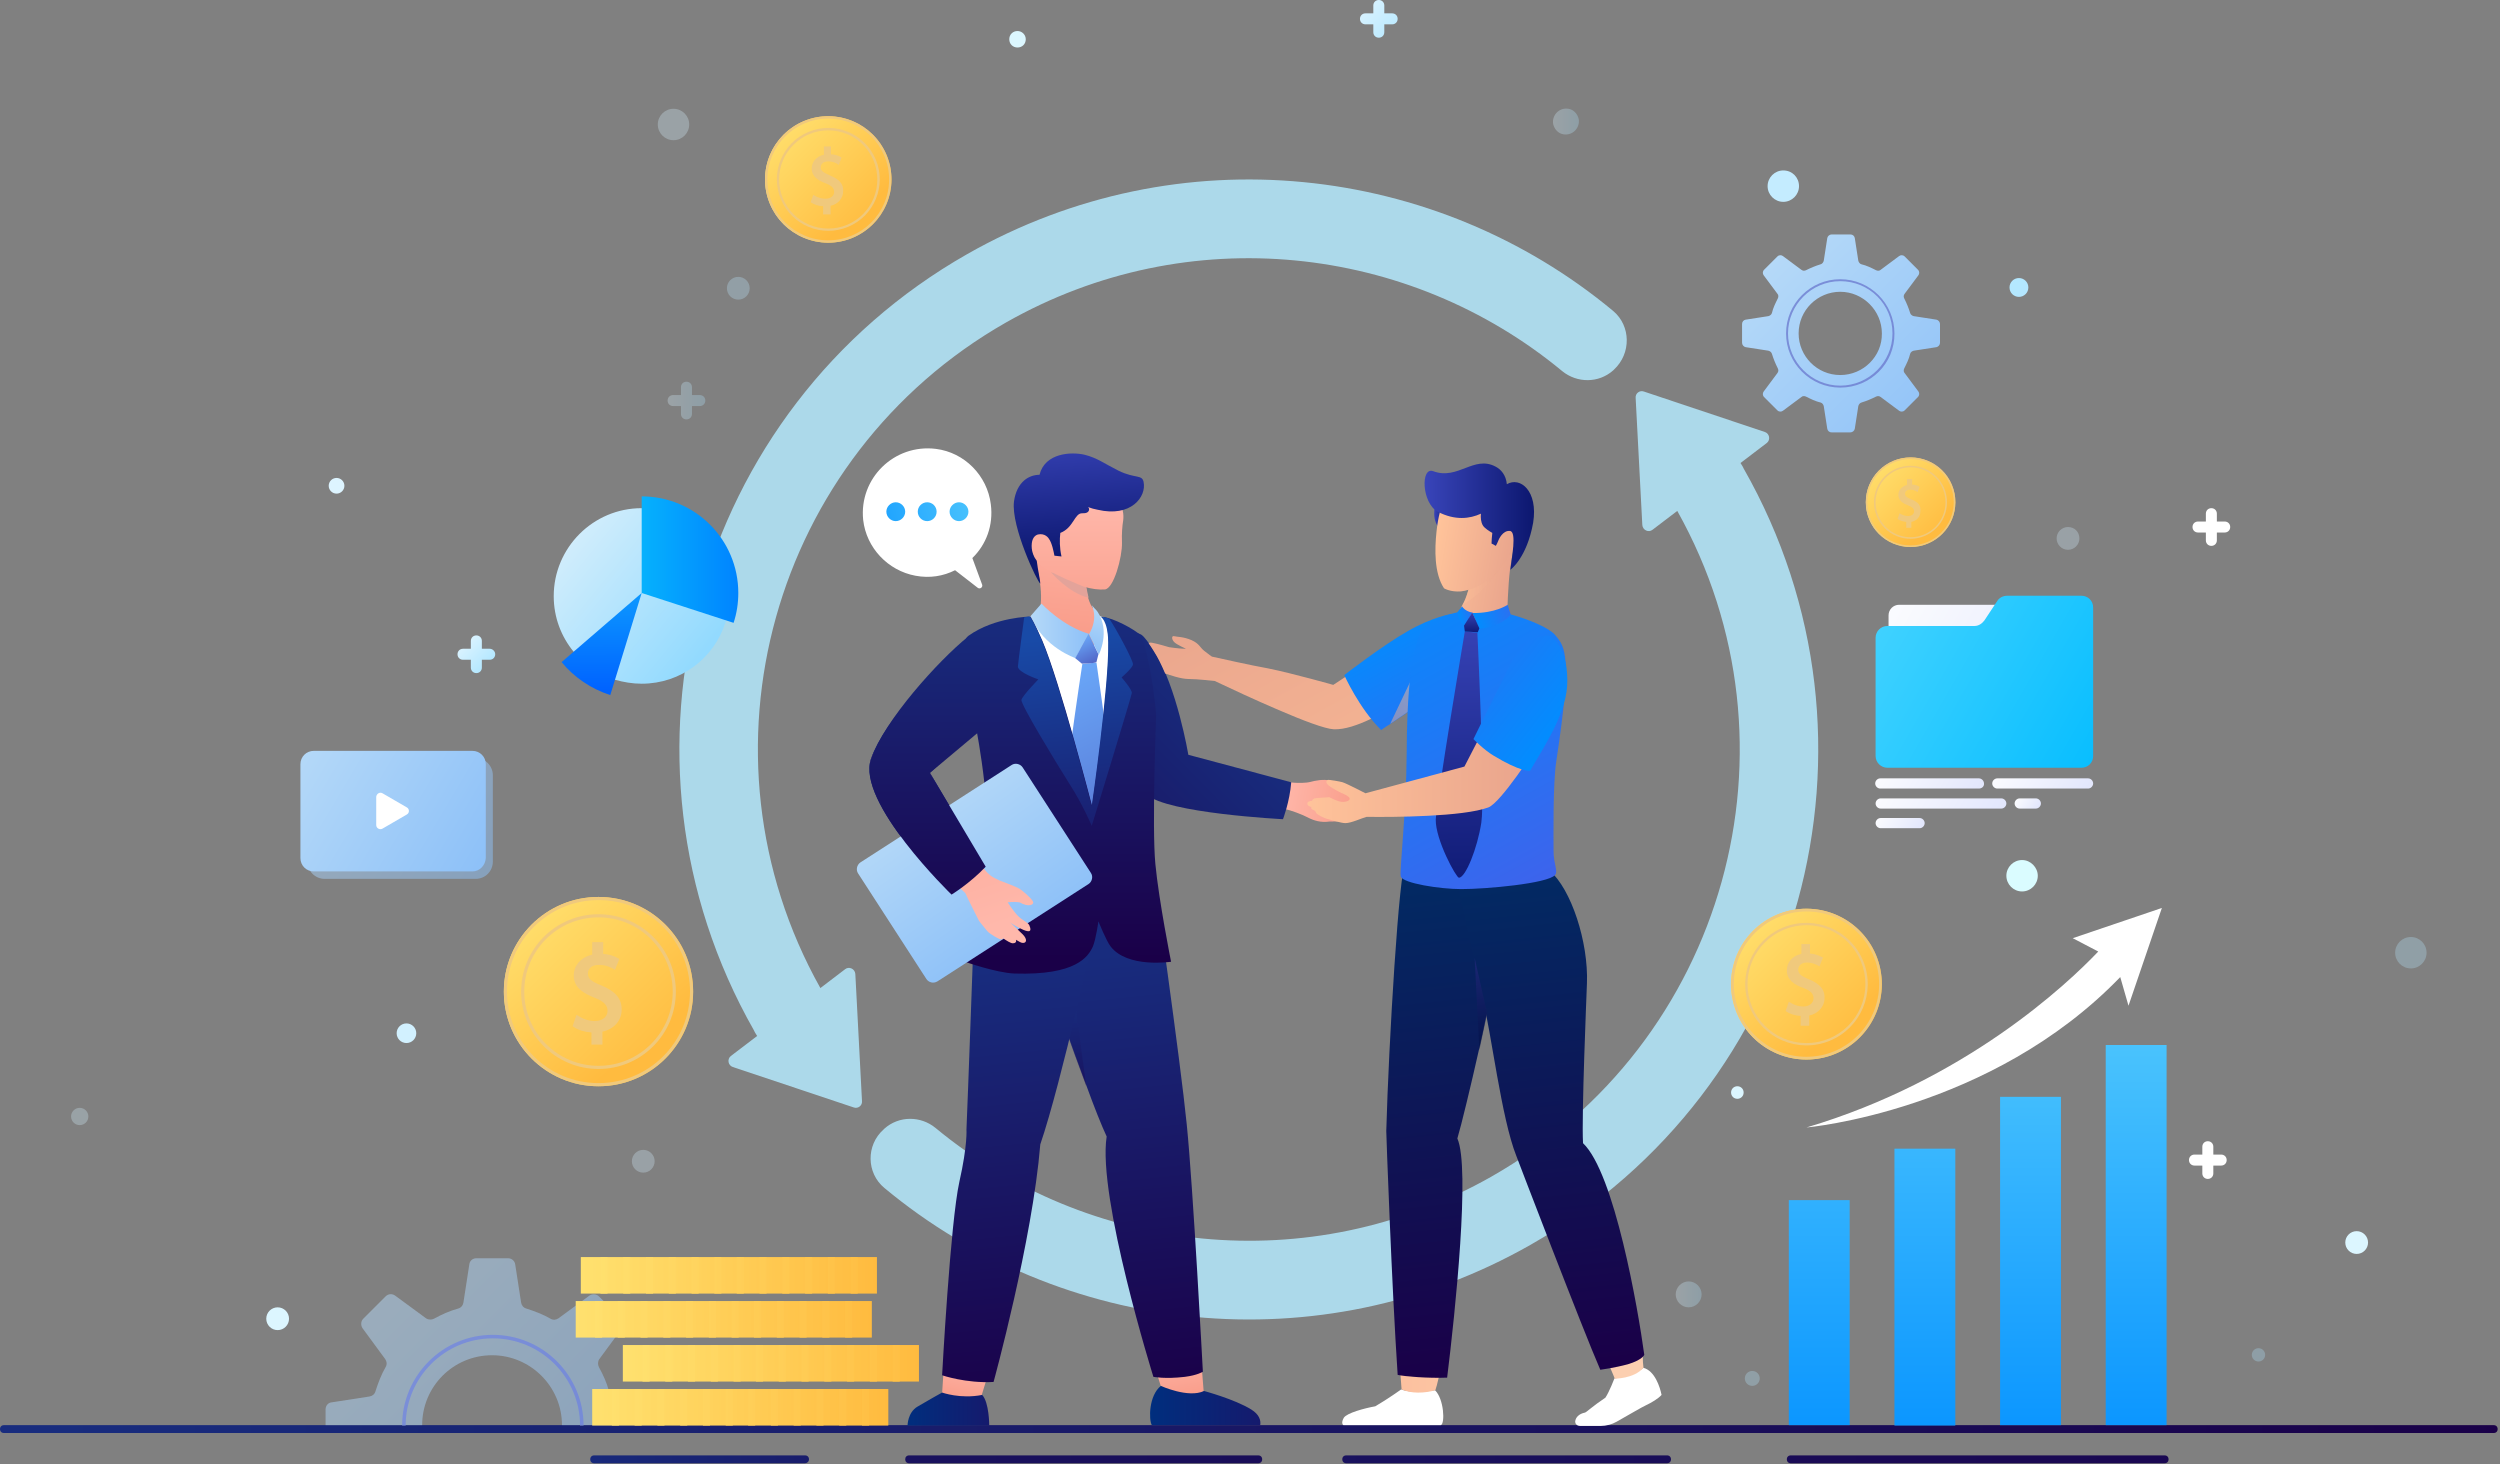 <svg width="857" height="502" viewBox="0 0 857 502" fill="none" xmlns="http://www.w3.org/2000/svg">
<rect x="0" y="0" width="857" height="502" fill="#808080" stroke="none"/>
<path d="M854.847 491.234H1.346C0.538 491.234 0 490.695 0 489.888C0 489.08 0.538 488.542 1.346 488.542H854.847C855.655 488.542 856.193 489.08 856.193 489.888C856.193 490.695 855.655 491.234 854.847 491.234Z" fill="url(#paint0_linear_1_613)"/>
<path d="M275.974 501.6H203.683C202.875 501.6 202.336 501.061 202.336 500.253C202.336 499.446 202.875 498.907 203.683 498.907H275.974C276.782 498.907 277.321 499.446 277.321 500.253C277.321 501.061 276.647 501.6 275.974 501.6Z" fill="url(#paint1_linear_1_613)"/>
<path d="M571.469 501.6H461.483C460.675 501.6 460.137 501.061 460.137 500.253C460.137 499.446 460.675 498.907 461.483 498.907H571.469C572.276 498.907 572.815 499.446 572.815 500.253C572.815 501.061 572.276 501.6 571.469 501.6Z" fill="url(#paint2_linear_1_613)"/>
<path d="M431.328 501.6H311.649C310.841 501.6 310.303 501.061 310.303 500.253C310.303 499.446 310.841 498.907 311.649 498.907H431.328C432.135 498.907 432.674 499.446 432.674 500.253C432.674 501.061 432.135 501.6 431.328 501.6Z" fill="url(#paint3_linear_1_613)"/>
<path d="M742.034 501.6H613.874C613.067 501.6 612.528 501.061 612.528 500.253C612.528 499.446 613.067 498.907 613.874 498.907H742.034C742.842 498.907 743.38 499.446 743.38 500.253C743.38 501.061 742.842 501.6 742.034 501.6Z" fill="url(#paint4_linear_1_613)"/>
<path d="M553.295 126.679L553.025 126.948C548.044 131.391 540.64 131.391 535.525 127.217C483.157 83.869 407.5 74.984 344.9 110.524C264.531 156.296 236.126 258.204 281.224 338.708L289.706 332.246C291.052 331.169 293.071 332.111 293.206 333.862L295.494 377.479C295.629 378.96 294.148 380.171 292.667 379.633L251.204 365.767C249.588 365.228 249.185 363.074 250.531 361.997L259.55 355.132C259.147 354.459 258.743 353.92 258.473 353.247C205.163 259.55 237.876 140.41 331.573 87.1C404.269 45.771 492.311 56.137 553.025 106.62C559.083 111.736 559.218 121.159 553.295 126.679Z" fill="#ACD9EA"/>
<path d="M524.62 426.75C451.925 468.079 363.882 457.713 303.168 407.23C296.975 402.115 296.84 392.556 302.898 387.172L303.168 386.902C308.149 382.46 315.553 382.46 320.669 386.633C373.036 429.981 448.694 438.866 511.293 403.326C591.662 357.555 620.067 255.646 574.969 175.143L566.487 181.604C565.141 182.681 563.122 181.739 562.987 179.989L560.699 136.372C560.564 134.891 562.045 133.679 563.526 134.218L604.989 148.084C606.605 148.622 607.009 150.776 605.662 151.853L596.643 158.719C597.047 159.392 597.45 159.93 597.72 160.604C651.03 254.165 618.317 373.44 524.62 426.75Z" fill="#ACD9EA"/>
<path d="M320.803 153.873C330.631 155.084 338.439 163.027 339.65 172.854C340.593 180.124 338.035 186.72 333.323 191.298L336.689 200.452C336.958 201.26 336.016 202.067 335.208 201.529L327.4 195.471C323.361 197.49 318.784 198.298 313.803 197.356C304.379 195.605 296.975 187.797 295.898 178.239C294.417 163.969 306.533 152.123 320.803 153.873Z" fill="white"/>
<path d="M325.515 175.412C325.515 177.162 326.996 178.643 328.746 178.643C330.496 178.643 331.977 177.162 331.977 175.412C331.977 173.662 330.496 172.181 328.746 172.181C326.996 172.181 325.515 173.662 325.515 175.412Z" fill="url(#paint5_linear_1_613)"/>
<path d="M317.842 178.643C319.626 178.643 321.073 177.196 321.073 175.412C321.073 173.628 319.626 172.181 317.842 172.181C316.057 172.181 314.611 173.628 314.611 175.412C314.611 177.196 316.057 178.643 317.842 178.643Z" fill="url(#paint6_linear_1_613)"/>
<path d="M303.841 175.412C303.841 177.162 305.322 178.643 307.072 178.643C308.822 178.643 310.303 177.162 310.303 175.412C310.303 173.662 308.822 172.181 307.072 172.181C305.322 172.181 303.841 173.662 303.841 175.412Z" fill="url(#paint7_linear_1_613)"/>
<path opacity="0.5" d="M163.027 301.283H111.332C108.101 301.283 105.409 298.725 105.409 295.36V265.743C105.409 262.512 107.967 259.82 111.332 259.82H163.027C166.258 259.82 168.95 262.512 168.95 265.743V295.36C168.95 298.591 166.392 301.283 163.027 301.283Z" fill="url(#paint8_linear_1_613)"/>
<path d="M161.95 298.725H107.563C105.005 298.725 102.985 296.706 102.985 294.148V261.974C102.985 259.416 105.005 257.396 107.563 257.396H161.95C164.508 257.396 166.527 259.416 166.527 261.974V294.148C166.392 296.706 164.373 298.725 161.95 298.725Z" fill="url(#paint9_linear_1_613)"/>
<path d="M131.121 271.936L139.468 276.782C140.41 277.32 140.41 278.667 139.468 279.205L131.121 284.052C130.179 284.59 128.968 283.917 128.968 282.84V273.147C129.102 272.07 130.179 271.397 131.121 271.936Z" fill="white"/>
<path d="M665.031 117.525V111.063C665.031 110.39 664.492 109.717 663.819 109.582L656.011 108.37C655.473 108.236 654.934 107.832 654.799 107.293C654.261 105.543 653.588 103.928 652.78 102.312C652.511 101.774 652.511 101.235 652.915 100.697L657.626 94.37C658.03 93.831 658.03 93.024 657.492 92.485L652.915 87.908C652.376 87.37 651.568 87.37 651.03 87.773L644.703 92.485C644.299 92.889 643.626 92.889 643.087 92.62C641.472 91.812 639.856 91.004 638.106 90.6C637.568 90.466 637.164 89.927 637.029 89.389L635.818 81.581C635.683 80.908 635.145 80.369 634.337 80.369H627.875C627.202 80.369 626.529 80.908 626.394 81.581L625.183 89.389C625.048 89.927 624.644 90.466 624.106 90.6C622.356 91.139 620.74 91.812 619.125 92.62C618.586 92.889 618.048 92.889 617.509 92.485L611.182 87.773C610.644 87.37 609.836 87.37 609.297 87.908L604.72 92.485C604.182 93.024 604.182 93.831 604.586 94.37L609.297 100.697C609.701 101.101 609.701 101.774 609.432 102.312C608.624 103.928 607.817 105.543 607.413 107.293C607.278 107.832 606.74 108.236 606.201 108.37L598.393 109.582C597.72 109.717 597.181 110.255 597.181 111.063V117.525C597.181 118.198 597.72 118.871 598.393 119.006L606.201 120.217C606.74 120.352 607.278 120.756 607.413 121.294C607.951 123.044 608.624 124.66 609.432 126.275C609.701 126.814 609.701 127.352 609.297 127.891L604.586 134.218C604.182 134.756 604.182 135.564 604.72 136.102L609.297 140.68C609.836 141.218 610.644 141.218 611.182 140.814L617.509 136.102C617.913 135.699 618.586 135.699 619.125 135.968C620.74 136.776 622.356 137.583 624.106 137.987C624.644 138.122 625.048 138.66 625.183 139.199L626.394 147.007C626.529 147.68 627.067 148.218 627.875 148.218H634.337C635.01 148.218 635.683 147.68 635.818 147.007L637.029 139.199C637.164 138.66 637.568 138.122 638.106 137.987C639.856 137.449 641.472 136.776 643.087 135.968C643.626 135.699 644.164 135.699 644.703 136.102L651.03 140.814C651.568 141.218 652.376 141.218 652.915 140.68L657.492 136.102C658.03 135.564 658.03 134.756 657.626 134.218L652.915 127.891C652.511 127.487 652.511 126.814 652.78 126.275C653.588 124.66 654.396 123.044 654.799 121.294C654.934 120.756 655.473 120.352 656.011 120.217L663.819 119.006C664.492 118.871 665.031 118.198 665.031 117.525ZM630.837 128.564C622.894 128.564 616.567 122.102 616.567 114.294C616.567 106.351 623.029 100.024 630.837 100.024C638.645 100.024 645.107 106.486 645.107 114.294C645.241 122.102 638.779 128.564 630.837 128.564Z" fill="url(#paint10_linear_1_613)"/>
<path d="M630.837 132.871C620.606 132.871 612.259 124.525 612.259 114.294C612.259 104.062 620.606 95.716 630.837 95.716C641.068 95.716 649.415 104.062 649.415 114.294C649.549 124.525 641.203 132.871 630.837 132.871ZM630.837 96.389C621.009 96.389 612.932 104.466 612.932 114.294C612.932 124.121 621.009 132.198 630.837 132.198C640.664 132.198 648.742 124.121 648.742 114.294C648.742 104.332 640.799 96.389 630.837 96.389Z" fill="url(#paint11_linear_1_613)"/>
<path opacity="0.5" d="M223.876 480.734L210.817 478.714C209.875 478.58 209.067 477.907 208.798 476.964C207.99 474.003 206.779 471.31 205.298 468.618C204.894 467.81 204.894 466.733 205.433 465.925L213.241 455.29C213.914 454.348 213.779 453.002 212.971 452.059L205.298 444.386C204.49 443.578 203.144 443.444 202.067 444.117L191.432 451.925C190.624 452.463 189.682 452.598 188.739 452.059C186.182 450.579 183.355 449.502 180.393 448.559C179.451 448.29 178.777 447.482 178.643 446.54L176.624 433.482C176.489 432.27 175.412 431.328 174.2 431.328H163.296C162.084 431.328 161.007 432.135 160.873 433.482L158.854 446.54C158.719 447.482 158.046 448.29 157.103 448.559C154.142 449.367 151.449 450.579 148.757 452.059C147.949 452.463 146.872 452.463 146.064 451.925L135.429 444.117C134.487 443.444 133.141 443.444 132.198 444.386L124.525 452.059C123.717 452.867 123.583 454.213 124.256 455.29L132.064 465.925C132.602 466.733 132.737 467.675 132.198 468.618C130.718 471.176 129.641 474.003 128.698 476.964C128.429 477.907 127.621 478.58 126.679 478.714L113.621 480.734C112.409 480.868 111.601 481.945 111.601 483.157V488.542H144.718C144.718 475.349 155.353 464.579 168.681 464.579C181.874 464.579 192.644 475.349 192.644 488.542H225.76V483.157C225.895 481.945 225.087 480.868 223.876 480.734Z" fill="url(#paint12_linear_1_613)"/>
<path d="M168.95 457.579C151.853 457.579 137.853 471.445 137.853 488.676H139.064C139.064 472.252 152.392 458.79 168.95 458.79C185.374 458.79 198.836 472.118 198.836 488.676H200.048C200.048 471.445 186.047 457.579 168.95 457.579Z" fill="url(#paint13_linear_1_613)"/>
<path d="M393.903 462.291L397.941 475.214L405.615 481.003L412.615 476.965L411.404 461.618" fill="url(#paint14_linear_1_613)"/>
<path d="M323.63 467.271L322.823 479.657C322.823 479.657 331.573 482.484 335.477 481.676L338.977 470.233L323.63 467.271Z" fill="url(#paint15_linear_1_613)"/>
<path d="M412.346 470.233C412.346 470.233 410.461 471.445 406.153 471.984C399.422 472.791 395.384 471.984 395.384 471.984C395.384 471.984 376.133 410.327 379.364 389.595C377.614 385.826 375.19 379.768 372.498 372.364C369.94 365.498 367.113 357.824 364.421 350.151C357.824 331.439 351.901 313.669 351.901 313.669L395.384 298.726C395.384 298.726 404.673 363.748 406.827 385.557C408.98 406.692 412.346 470.233 412.346 470.233Z" fill="url(#paint16_linear_1_613)"/>
<path opacity="0.4" d="M372.363 372.364C369.806 365.498 366.979 357.825 364.286 350.151L368.459 343.151L372.363 372.364Z" fill="url(#paint17_linear_1_613)"/>
<path d="M375.998 315.553L333.996 314.611C333.996 314.611 331.708 378.556 331.304 387.172C331.304 387.172 331.708 392.557 328.88 405.077C325.784 418.943 322.957 471.445 322.957 471.445C322.957 471.445 331.169 474.272 340.593 473.734C340.593 473.734 353.92 425.27 356.613 392.287C363.882 371.152 375.998 315.553 375.998 315.553Z" fill="url(#paint18_linear_1_613)"/>
<path d="M459.598 276.244C459.463 276.648 458.925 277.052 458.656 277.455C458.386 277.994 458.521 278.802 458.117 279.34C457.848 279.744 460.944 280.686 460.675 281.09C460.271 281.629 456.367 281.629 455.694 281.629C452.867 282.033 450.444 281.36 448.155 280.148C446.674 279.34 442.232 277.59 440.213 277.321C432.539 276.244 403.595 274.09 398.345 271.936C386.902 267.09 378.96 245.954 378.96 245.954L403.057 244.069C403.057 244.069 405.48 258.608 406.423 260.089C407.365 261.436 434.693 267.493 443.443 268.301C444.924 268.436 447.751 268.436 449.232 268.032C450.713 267.628 453.944 266.955 455.829 267.628C457.713 268.301 464.714 272.205 464.848 272.744C464.579 272.744 464.579 276.109 459.598 276.244Z" fill="url(#paint19_linear_1_613)"/>
<path d="M439.809 280.821C439.809 280.821 442.097 274.897 442.636 268.166L407.365 258.743C407.365 258.743 403.461 235.453 395.653 223.203C393.903 220.51 392.287 218.222 391.21 217.549C380.575 211.894 377.748 249.319 377.748 249.319C377.748 249.319 384.075 263.724 393.095 272.339C399.826 278.801 439.809 280.821 439.809 280.821Z" fill="url(#paint20_linear_1_613)"/>
<path d="M396.999 314.207C396.999 314.207 395.114 314.745 349.208 314.072C349.881 311.515 335.342 251.877 335.342 247.435C335.477 243.935 331.169 224.145 332.65 221.184C334.804 216.876 343.958 213.779 353.112 211.356C360.113 209.471 367.921 207.856 367.921 207.856L379.767 212.164C379.767 212.164 389.056 217.414 390.672 219.164C392.153 225.626 393.23 277.859 393.633 289.437C393.903 292.668 396.999 314.207 396.999 314.207Z" fill="white"/>
<path d="M370.075 222.395C360.517 220.51 353.112 211.356 353.112 211.356L355.536 210.144C355.536 210.144 356.613 209.067 356.747 207.452C357.555 198.971 354.189 190.355 354.189 190.355C360.113 194.528 367.921 197.086 371.825 198.432C371.959 199.105 372.229 202.336 373.036 205.029C373.575 206.644 374.113 208.125 375.056 208.798C375.46 208.933 379.768 224.28 370.075 222.395Z" fill="url(#paint21_linear_1_613)"/>
<path d="M373.171 204.894C366.44 203.414 360.247 196.144 360.247 196.144L371.959 198.433C372.094 199.106 372.498 202.202 373.171 204.894Z" fill="#E3A39A"/>
<path d="M378.69 202.067C376.671 202.202 374.383 201.932 371.556 201.125C371.556 201.125 368.863 200.048 365.228 198.432C362.132 196.951 357.69 195.067 354.997 192.24L352.843 187.124C350.689 179.451 353.92 170.296 356.074 167.469C363.209 158.046 381.787 160.738 384.883 175.143C385.152 176.22 385.152 177.431 385.018 178.508C384.748 180.124 384.479 182.816 384.614 186.047C384.748 190.893 381.787 201.932 378.69 202.067Z" fill="url(#paint22_linear_1_613)"/>
<path d="M376.267 174.739C374.921 174.47 374.383 174.335 372.902 173.797C373.575 174.066 373.844 176.085 371.017 175.951C368.325 175.816 368.055 180.932 363.478 182.682C363.209 184.97 363.209 187.797 363.882 190.759L361.459 190.49C361.19 189.144 360.651 186.182 359.574 184.701C359.44 184.432 358.228 182.682 355.805 183.22C354.863 183.489 353.651 184.432 353.651 187.124C353.651 189.278 354.459 191.028 355.401 192.24C355.805 195.605 356.613 198.971 356.613 200.048C355.805 199.913 346.516 180.528 347.593 171.912C348.535 165.181 352.709 162.758 356.343 162.758C358.228 155.219 367.248 154.815 371.825 155.892C376.133 156.969 378.691 158.988 383.537 161.411C389.191 164.104 391.48 162.623 392.018 165.181C393.095 170.296 387.71 177.431 376.267 174.739Z" fill="url(#paint23_linear_1_613)"/>
<path d="M432.001 488.542H394.845C393.768 486.657 393.768 478.445 397.941 475.08C397.941 475.08 407.365 479.388 412.75 476.83C412.75 476.83 423.25 479.657 428.904 483.157C431.731 484.907 432.27 486.926 432.001 488.542Z" fill="url(#paint24_linear_1_613)"/>
<path d="M322.957 477.368C322.957 477.368 317.842 480.195 314.476 482.215C311.111 484.234 311.111 488.676 311.111 488.676H339.112C339.112 488.676 339.112 480.734 336.689 478.176C329.285 479.657 322.957 477.368 322.957 477.368Z" fill="url(#paint25_linear_1_613)"/>
<path d="M371.017 227.645C371.017 227.645 362.94 280.282 363.613 290.379C364.286 300.476 374.113 315.553 375.998 315.553C378.287 315.553 383.672 298.86 383.806 291.321C384.075 283.783 375.864 227.107 375.864 227.107L371.017 227.645Z" fill="url(#paint26_linear_1_613)"/>
<path d="M357.016 206.914C357.016 206.914 364.286 214.722 373.306 217.279L368.729 225.626C368.729 225.626 357.69 221.991 353.247 211.221L357.016 206.914Z" fill="url(#paint27_linear_1_613)"/>
<path d="M374.248 207.452C374.248 207.452 376.671 211.76 373.306 217.414L376.671 224.414C376.671 224.414 380.71 216.472 376.267 209.741C375.998 209.337 375.729 209.068 375.325 208.664L374.248 207.452Z" fill="url(#paint28_linear_1_613)"/>
<path d="M373.171 217.279L368.594 225.626L370.883 227.511C370.883 227.511 374.787 227.511 375.864 226.972L376.537 224.28L373.171 217.279Z" fill="url(#paint29_linear_1_613)"/>
<path d="M378.152 211.491C378.152 211.491 379.767 212.298 380.037 220.106C380.441 235.453 374.383 276.378 374.383 276.378C374.383 276.378 363.344 233.703 357.286 219.568C354.863 213.914 353.247 211.356 353.247 211.356C353.247 211.356 340.997 211.491 331.977 217.952C331.035 218.626 330.496 220.376 330.092 221.587L334.669 249.858C334.669 249.858 341.131 282.167 337.766 303.302C336.689 310.034 330.765 329.688 330.765 329.688C330.765 329.688 341.4 333.458 347.728 333.727C368.998 334.4 373.036 327.938 374.652 324.438C375.729 321.746 376.537 315.822 376.537 315.822C376.537 315.822 379.229 322.553 380.71 324.438C386.499 331.977 401.442 329.688 401.442 329.688C401.442 329.688 397.268 308.822 396.057 296.168C394.845 283.513 396.326 245.146 396.326 245.146C396.326 245.146 394.98 227.511 391.076 217.818C388.653 215.529 381.652 211.894 378.152 211.491Z" fill="url(#paint30_linear_1_613)"/>
<path d="M298.591 260.089C293.341 274.898 326.188 306.668 326.188 306.668C326.188 306.668 332.381 302.899 337.9 297.11L318.784 264.936L334.804 249.858L330.227 221.587C320.265 229.665 303.303 246.762 298.591 260.089Z" fill="url(#paint31_linear_1_613)"/>
<path d="M317.572 335.612L294.148 299.399C293.34 298.187 293.744 296.437 294.956 295.629L346.785 262.243C347.997 261.435 349.747 261.839 350.555 263.051L373.979 299.264C374.786 300.476 374.383 302.226 373.171 303.033L321.342 336.419C319.995 337.227 318.38 336.823 317.572 335.612Z" fill="url(#paint32_linear_1_613)"/>
<path d="M349.612 309.361C352.574 311.111 354.728 310.168 354.055 308.957C353.382 307.745 350.285 305.053 349.208 304.514C347.997 303.841 345.035 302.764 343.689 302.226C343.15 302.091 342.343 301.687 341.535 301.283C339.65 300.476 338.035 298.995 336.958 297.245C332.65 289.84 320.803 269.378 318.649 264.801C322.957 260.358 326.727 256.724 331.304 252.146C332.112 251.339 317.034 235.184 317.034 235.184C317.034 235.184 297.379 256.32 298.322 262.782C300.61 278.532 330.9 306.13 330.9 306.13C331.438 307.476 335.612 315.688 335.612 315.688C335.612 315.688 337.631 318.246 338.439 319.188C339.112 319.996 342.343 322.015 343.15 322.015C343.554 322.015 343.824 321.88 343.824 321.611C345.17 322.553 346.516 323.361 347.189 323.361C347.997 323.361 348.535 322.957 348.266 322.15C349.208 322.688 350.016 323.227 350.555 323.227C351.901 323.361 352.305 322.015 350.555 320.265C348.805 318.515 345.978 315.957 345.978 315.957C346.247 316.226 346.516 316.361 346.651 316.496C347.593 317.169 350.959 319.053 352.17 319.188C353.516 319.457 353.382 318.38 352.843 317.169C352.305 316.092 350.555 315.553 349.208 314.207C347.728 312.861 345.439 309.361 345.439 309.361C345.439 309.361 347.324 308.957 349.612 309.361Z" fill="url(#paint33_linear_1_613)"/>
<path d="M298.591 260.089C293.341 274.898 326.188 306.668 326.188 306.668C326.188 306.668 332.381 302.899 337.9 297.11L318.784 264.935L337.093 249.589L331.708 218.356C321.746 226.434 303.303 246.762 298.591 260.089Z" fill="url(#paint34_linear_1_613)"/>
<path d="M384.479 232.222C384.479 232.222 388.249 236.53 387.979 237.607C387.576 239.761 374.248 283.109 374.248 283.109C374.248 283.109 371.152 275.705 366.44 268.435C361.863 261.166 349.747 241.242 350.151 239.896C350.555 238.415 355.939 232.895 355.939 232.895C355.939 232.895 348.805 230.472 348.939 228.453C349.074 226.568 351.093 211.625 351.093 211.625C352.305 211.356 353.112 211.356 353.112 211.356C353.112 211.356 354.728 213.914 357.151 219.568C363.209 233.838 374.248 276.378 374.248 276.378C374.248 276.378 380.171 235.319 379.902 220.106C379.767 212.433 377.21 211.356 377.21 211.356C377.883 211.491 379.364 211.625 380.306 212.164C382.595 215.529 388.518 226.434 388.383 227.78C388.249 228.991 384.479 232.222 384.479 232.222Z" fill="url(#paint35_linear_1_613)"/>
<path d="M476.426 242.858C476.426 242.858 464.714 250.396 457.175 249.992C454.213 249.858 446.405 246.896 438.328 243.396C430.116 239.896 421.5 235.857 416.384 233.434C416.384 233.434 410.327 232.761 407.499 232.761C404.807 232.761 401.038 231.415 399.422 230.876C398.211 228.049 396.999 225.491 395.518 223.203C394.98 222.26 394.307 221.318 393.768 220.51C393.903 220.241 394.441 220.241 395.114 220.376C396.73 220.645 400.768 221.857 400.768 221.857C400.768 221.857 400.768 221.857 402.788 222.126C404.807 222.395 406.557 222.395 406.557 222.395C406.557 222.395 403.461 221.049 402.518 220.106C401.576 219.164 401.576 217.818 402.518 218.087C403.461 218.356 405.615 218.222 408.442 219.433C411.134 220.645 411.269 221.857 412.75 223.068C414.231 224.28 415.442 225.087 415.442 225.087C419.212 225.895 427.962 227.915 434.693 229.126C443.309 230.876 457.04 234.78 457.04 234.78L466.868 228.318L476.426 242.858Z" fill="url(#paint36_linear_1_613)"/>
<path d="M493.927 488.542C493.792 488.542 493.792 488.542 493.927 488.542H460.54C460.271 488.407 460.271 488.273 460.271 488.273C460.271 488.273 459.733 487.6 460.675 485.984C461.752 484.369 467.675 482.753 471.445 482.08C475.618 479.657 480.33 476.292 480.33 476.292C484.503 477.907 491.907 476.561 491.907 476.561C495.004 479.522 495.407 488.004 493.927 488.542Z" fill="white"/>
<path d="M569.584 478.176C568.507 479.388 566.353 480.734 564.064 481.811C562.853 482.349 558.545 484.907 554.237 487.33C552.621 488.273 550.602 488.811 548.717 488.811H541.717C540.371 488.811 539.967 487.869 539.967 487.33C540.102 485.85 541.313 484.638 543.333 484.234C543.871 484.099 545.89 482.08 550.333 479.118C551.679 477.099 553.429 472.522 553.429 472.522C559.756 471.714 563.391 468.887 563.391 468.887C567.295 469.964 569.045 475.484 569.584 478.176Z" fill="white"/>
<path d="M480.061 471.041C480.195 472.926 480.33 474.676 480.464 476.291C483.695 477.772 488.407 477.637 492.042 476.561C492.311 475.887 492.715 474.272 493.253 471.983C486.792 472.253 482.484 471.714 480.061 471.041Z" fill="url(#paint37_linear_1_613)"/>
<path d="M497.696 210.414L489.349 239.223C488.003 240.165 486.657 241.242 485.176 242.319C482.08 244.473 478.984 246.627 476.695 248.108C474.676 249.319 473.464 250.262 473.464 250.262C465.925 242.857 460.81 231.415 460.81 231.415C460.81 231.415 474.003 221.183 482.618 216.337C490.965 211.491 497.696 210.414 497.696 210.414Z" fill="url(#paint38_linear_1_613)"/>
<path opacity="0.5" d="M485.445 235.319L485.042 242.319C481.945 244.473 478.849 246.627 476.56 248.108L483.292 233.973L485.445 235.319Z" fill="url(#paint39_linear_1_613)"/>
<path d="M505.908 298.456C500.523 290.648 486.522 294.552 481.811 296.168C479.657 296.976 476.022 358.094 475.214 387.711C475.214 389.057 477.099 441.155 479.118 471.311C481.541 471.849 489.619 472.522 496.08 472.253C498.908 449.367 504.023 400.23 499.581 390.268C500.927 385.826 504.292 371.825 506.985 359.844C508.062 355.132 509.004 350.69 509.677 347.324C510.35 344.228 510.754 342.074 510.889 341.266C511.158 339.516 511.427 337.362 511.562 334.804C512.37 323.9 511.562 306.668 505.908 298.456Z" fill="url(#paint40_linear_1_613)"/>
<path d="M563.391 468.887C563.257 467.81 563.122 466.329 563.122 464.714C557.603 468.079 551.814 468.483 551.814 468.483C552.891 471.041 553.564 472.522 553.564 472.657C553.429 472.522 559.891 472.791 563.391 468.887Z" fill="url(#paint41_linear_1_613)"/>
<path d="M563.661 464.444C561.507 448.559 553.429 402.115 542.66 391.883C542.121 382.46 543.871 340.862 544.006 337.092C544.544 322.957 538.621 304.783 531.217 298.456L498.773 299.129L508.062 341.266C511.293 354.324 514.658 383.268 519.774 396.191C520.178 397.268 542.525 455.694 548.583 469.56C548.583 469.56 553.564 468.887 558.006 467.675C562.987 466.195 563.661 464.444 563.661 464.444Z" fill="url(#paint42_linear_1_613)"/>
<path d="M488.272 215.26C489.753 213.106 495.542 210.818 500.119 209.741C504.023 209.067 509.677 208.529 516.678 210.279C524.755 212.433 531.217 215.395 533.101 217.683C536.602 221.856 539.025 224.549 533.505 260.897C532.294 268.705 532.563 287.148 532.563 291.725C532.563 296.302 534.178 298.591 533.101 299.937C530.544 302.899 509.408 304.783 500.927 304.783C493.523 304.783 480.868 302.764 480.195 300.475C479.657 298.591 482.08 279.34 482.214 257.935C482.349 221.453 486.926 216.875 488.272 215.26Z" fill="url(#paint43_linear_1_613)"/>
<path d="M502.139 216.472C502.139 216.472 492.446 274.09 492.177 280.955C492.042 287.821 499.177 300.879 500.119 300.879C502.408 300.879 506.446 290.783 507.793 282.032C509.139 273.282 506.446 216.876 506.446 216.876L502.139 216.472Z" fill="url(#paint44_linear_1_613)"/>
<path d="M516.678 210.279C516.678 210.279 508.735 216.337 500.119 209.741C500.119 209.741 501.196 207.721 501.331 207.318C501.869 206.51 502.677 204.625 503.35 202.202C503.35 202.067 503.485 201.798 503.485 201.663C503.619 200.856 503.754 200.048 503.889 199.24C504.023 197.759 504.023 196.009 503.754 194.125L504.562 193.452L518.293 182.682L519.909 181.47C519.909 181.47 519.505 184.028 518.832 187.932C518.428 190.086 518.024 192.644 517.62 195.336C516.947 200.721 516.678 210.279 516.678 210.279Z" fill="url(#paint45_linear_1_613)"/>
<path opacity="0.5" d="M513.716 195.471C511.697 198.298 507.254 204.087 501.465 207.183C502.004 206.375 502.812 204.491 503.485 202.067C502.542 202.337 501.735 202.471 500.927 202.606C500.927 201.933 501.062 201.26 500.927 200.587L501.869 200.048L503.889 199.106L514.793 193.855C514.793 193.721 514.389 194.394 513.716 195.471Z" fill="url(#paint46_linear_1_613)"/>
<path d="M492.042 173.124C492.042 173.124 490.157 178.643 494.465 182.278L495.946 173.393L492.042 173.124Z" fill="url(#paint47_linear_1_613)"/>
<path d="M515.87 192.778C515.197 193.72 514.389 194.663 513.581 195.605C512.235 197.086 510.754 198.298 509.139 199.509C506.985 200.99 505.1 201.798 503.35 202.202C502.408 202.471 501.6 202.606 500.792 202.74C497.157 203.009 495.003 201.663 495.003 201.663C491.638 196.548 491.772 188.336 492.446 182.143C492.715 179.585 493.119 177.431 493.523 175.816C493.792 174.47 494.061 173.527 494.061 173.527V173.393C495.542 165.315 506.312 165.046 513.716 169.623C514.12 169.892 514.524 170.162 514.927 170.431C516.947 171.912 518.697 173.797 519.774 176.085C521.524 179.854 520.447 184.162 518.697 187.932C518.562 188.066 518.562 188.336 518.428 188.47C517.754 189.951 516.812 191.432 515.87 192.778Z" fill="url(#paint48_linear_1_613)"/>
<path d="M516.543 165.989C516.274 162.892 514.524 160.873 512.639 159.931C505.235 156.027 499.715 164.642 491.369 161.546C486.926 159.796 487.33 172.45 492.85 175.412C498.773 178.508 503.889 177.835 507.658 176.085C507.523 177.431 507.658 179.047 508.331 180.124C508.87 181.066 510.62 182.143 511.562 182.682C511.427 184.028 511.293 185.374 511.293 186.316L512.774 187.124C513.043 186.586 513.447 185.913 513.716 185.105C513.716 185.105 515.062 181.739 517.62 182.009C520.043 182.278 518.158 191.432 517.755 195.336C517.755 195.336 523.409 191.298 525.563 179.182C527.313 168.277 521.12 163.296 516.543 165.989Z" fill="url(#paint49_linear_1_613)"/>
<path d="M526.505 256.454C526.505 256.454 514.524 275.167 510.216 276.782C501.6 280.013 477.368 280.148 468.483 280.013C466.868 280.417 463.233 282.167 461.214 282.167C460.406 282.167 459.329 281.898 458.252 281.629C457.175 281.359 456.098 281.09 455.425 280.821C453.809 280.552 451.655 279.205 451.386 278.936C451.117 278.667 450.848 277.994 450.848 277.994C450.848 277.994 450.175 277.59 449.771 277.455C449.367 277.186 449.501 276.648 449.501 276.648C448.021 276.244 448.021 275.436 448.29 275.032C448.559 274.628 449.771 274.494 449.771 274.494C449.771 274.494 449.905 273.955 450.578 273.686C451.117 273.551 455.694 273.282 455.694 273.282C456.502 273.686 459.06 275.032 460.54 274.897C462.425 274.763 463.098 273.955 462.425 273.282C461.887 272.744 460.54 272.07 460.137 271.936C460.002 271.936 460.002 271.936 460.002 271.936C460.002 271.936 456.771 270.32 455.425 269.243C454.213 268.166 454.752 267.493 455.156 267.359C455.559 267.224 459.463 267.897 460.271 268.166C461.887 268.705 468.079 271.936 468.079 271.936L502.004 262.782L508.466 250.262L526.505 256.454Z" fill="url(#paint50_linear_1_613)"/>
<path d="M524.486 264.262C524.486 264.262 521.255 264.666 511.966 259.012C508.6 256.993 505.1 253.358 505.1 253.358C508.331 246.762 510.754 241.781 518.966 225.222C522.601 217.952 530.813 217.818 530.813 217.818C530.813 217.818 537.275 220.241 537.275 233.299C537.409 243.531 530.274 254.435 524.486 264.262Z" fill="url(#paint51_linear_1_613)"/>
<path opacity="0.5" d="M509.812 347.459C509.139 350.824 508.062 355.267 507.12 359.978L505.504 328.342L509.812 347.459Z" fill="url(#paint52_linear_1_613)"/>
<path d="M516.812 207.317C516.812 207.317 512.639 210.279 504.696 210.144L507.12 215.529C507.12 215.529 514.254 215.125 517.889 210.683L516.812 207.317Z" fill="url(#paint53_linear_1_613)"/>
<path d="M501.196 207.856C501.196 207.856 502.138 209.606 504.831 210.01L502.004 214.452C502.004 214.452 500.254 213.241 499.581 209.875L501.196 207.856Z" fill="url(#paint54_linear_1_613)"/>
<path d="M504.696 210.01L501.869 214.452L502.139 216.472L506.581 216.741L507.12 215.395L504.696 210.01Z" fill="url(#paint55_linear_1_613)"/>
<path d="M634.068 411.403H613.201V488.541H634.068V411.403Z" fill="url(#paint56_linear_1_613)"/>
<path d="M670.281 393.768H649.415V488.676H670.281V393.768Z" fill="url(#paint57_linear_1_613)"/>
<path d="M706.494 375.998H685.628V488.542H706.494V375.998Z" fill="url(#paint58_linear_1_613)"/>
<path d="M742.707 358.228H721.841V488.542H742.707V358.228Z" fill="url(#paint59_linear_1_613)"/>
<path d="M741.092 311.245L710.533 321.611L719.283 326.188C708.513 337.496 673.646 370.344 619.259 386.499C619.259 386.499 682.397 380.979 726.822 334.938L729.649 344.766L741.092 311.245Z" fill="white"/>
<path d="M709.456 249.05H651.03C649.011 249.05 647.395 247.434 647.395 245.415V210.952C647.395 208.932 649.011 207.317 651.03 207.317H709.456C711.475 207.317 713.09 208.932 713.09 210.952V245.415C712.956 247.434 711.34 249.05 709.456 249.05Z" fill="url(#paint60_linear_1_613)"/>
<path d="M684.685 205.971L680.243 212.702C679.435 213.779 678.224 214.587 676.877 214.587H646.991C644.703 214.587 642.953 216.471 642.953 218.625V259.146C642.953 261.435 644.837 263.185 646.991 263.185H713.494C715.783 263.185 717.533 261.435 717.533 259.146V208.259C717.533 205.971 715.783 204.221 713.494 204.221H688.051C686.705 204.221 685.358 204.894 684.685 205.971Z" fill="url(#paint61_linear_1_613)"/>
<path d="M678.358 270.32H644.568C643.626 270.32 642.818 269.512 642.818 268.57C642.818 267.628 643.626 266.82 644.568 266.82H678.358C679.3 266.82 680.108 267.628 680.108 268.57C680.243 269.512 679.435 270.32 678.358 270.32Z" fill="url(#paint62_linear_1_613)"/>
<path d="M686.032 277.186H644.703C643.76 277.186 642.953 276.378 642.953 275.436C642.953 274.493 643.76 273.686 644.703 273.686H686.032C686.974 273.686 687.782 274.493 687.782 275.436C687.782 276.378 686.974 277.186 686.032 277.186Z" fill="url(#paint63_linear_1_613)"/>
<path d="M697.878 277.186H692.359C691.416 277.186 690.609 276.378 690.609 275.436C690.609 274.493 691.416 273.686 692.359 273.686H697.878C698.821 273.686 699.628 274.493 699.628 275.436C699.628 276.378 698.821 277.186 697.878 277.186Z" fill="url(#paint64_linear_1_613)"/>
<path d="M658.03 283.917H644.703C643.76 283.917 642.953 283.109 642.953 282.167C642.953 281.224 643.76 280.417 644.703 280.417H658.03C658.973 280.417 659.78 281.224 659.78 282.167C659.78 283.109 658.973 283.917 658.03 283.917Z" fill="url(#paint65_linear_1_613)"/>
<path d="M715.783 270.32H684.685C683.743 270.32 682.935 269.512 682.935 268.57C682.935 267.628 683.743 266.82 684.685 266.82H715.783C716.725 266.82 717.533 267.628 717.533 268.57C717.533 269.512 716.725 270.32 715.783 270.32Z" fill="url(#paint66_linear_1_613)"/>
<path d="M250.127 204.221C250.127 207.452 249.588 210.548 248.646 213.51C244.742 225.626 233.434 234.376 219.972 234.376C216.741 234.376 213.779 233.838 210.817 233.03C205.163 231.28 200.317 227.914 196.682 223.472C192.374 218.221 189.816 211.625 189.816 204.355C189.816 187.797 203.279 174.2 219.972 174.2C236.53 174.066 250.127 187.528 250.127 204.221Z" fill="url(#paint67_linear_1_613)"/>
<path d="M253.089 203.279C253.089 206.779 252.55 210.279 251.473 213.51L219.972 203.279V170.162C238.28 170.162 253.089 184.97 253.089 203.279Z" fill="url(#paint68_linear_1_613)"/>
<path d="M219.972 203.278L209.202 238.28C202.606 236.126 196.817 232.222 192.509 226.972L219.972 203.278Z" fill="url(#paint69_linear_1_613)"/>
<path d="M205.163 372.363C223.082 372.363 237.607 357.838 237.607 339.919C237.607 322.001 223.082 307.476 205.163 307.476C187.245 307.476 172.72 322.001 172.72 339.919C172.72 357.838 187.245 372.363 205.163 372.363Z" fill="url(#paint70_linear_1_613)"/>
<path d="M205.163 372.363C223.082 372.363 237.607 357.838 237.607 339.919C237.607 322.001 223.082 307.476 205.163 307.476C187.245 307.476 172.72 322.001 172.72 339.919C172.72 357.838 187.245 372.363 205.163 372.363Z" fill="#F0C97C"/>
<path d="M205.163 371.286C222.487 371.286 236.53 357.243 236.53 339.92C236.53 322.596 222.487 308.553 205.163 308.553C187.84 308.553 173.797 322.596 173.797 339.92C173.797 357.243 187.84 371.286 205.163 371.286Z" fill="url(#paint71_linear_1_613)"/>
<path d="M205.163 366.44C219.81 366.44 231.684 354.566 231.684 339.919C231.684 325.273 219.81 313.399 205.163 313.399C190.517 313.399 178.643 325.273 178.643 339.919C178.643 354.566 190.517 366.44 205.163 366.44Z" fill="#F0C97C"/>
<path d="M205.163 365.363C219.215 365.363 230.607 353.972 230.607 339.92C230.607 325.867 219.215 314.476 205.163 314.476C191.111 314.476 179.72 325.867 179.72 339.92C179.72 353.972 191.111 365.363 205.163 365.363Z" fill="url(#paint72_linear_1_613)"/>
<path d="M206.375 337.9C202.606 336.419 201.529 335.477 201.529 333.727C201.529 332.381 202.471 330.765 205.298 330.765C207.856 330.765 209.471 331.707 210.279 332.111L210.817 332.515L212.298 328.746L211.894 328.477C210.414 327.669 208.798 327.13 206.779 326.996V322.957H203.009V327.265C199.24 328.073 196.682 330.9 196.682 334.4C196.682 338.708 200.182 340.592 203.952 342.073C207.048 343.285 208.26 344.631 208.26 346.516C208.26 348.535 206.51 350.016 203.952 350.016C201.932 350.016 199.913 349.343 198.298 348.266L197.625 347.862L196.278 351.766L196.682 352.035C198.163 353.112 200.452 353.785 202.74 353.92V358.093H206.51V353.651C210.414 352.843 213.106 349.881 213.106 346.112C213.106 342.343 211.087 339.919 206.375 337.9Z" fill="#F0C97C"/>
<path d="M654.934 187.528C663.41 187.528 670.281 180.657 670.281 172.181C670.281 163.705 663.41 156.834 654.934 156.834C646.458 156.834 639.587 163.705 639.587 172.181C639.587 180.657 646.458 187.528 654.934 187.528Z" fill="url(#paint73_linear_1_613)"/>
<path d="M660.884 186.295C668.706 183.028 672.398 174.039 669.131 166.218C665.865 158.396 656.876 154.704 649.055 157.971C641.233 161.237 637.541 170.226 640.807 178.047C644.074 185.869 653.063 189.561 660.884 186.295Z" fill="#F0C97C"/>
<path d="M654.934 186.989C663.112 186.989 669.742 180.359 669.742 172.181C669.742 164.002 663.112 157.373 654.934 157.373C646.756 157.373 640.126 164.002 640.126 172.181C640.126 180.359 646.756 186.989 654.934 186.989Z" fill="url(#paint74_linear_1_613)"/>
<path d="M660.764 183.25C666.875 180.017 669.209 172.441 665.976 166.329C662.742 160.218 655.167 157.884 649.055 161.117C642.943 164.351 640.61 171.926 643.843 178.038C647.076 184.15 654.652 186.483 660.764 183.25Z" fill="#F0C97C"/>
<path d="M654.934 184.162C661.551 184.162 666.915 178.798 666.915 172.181C666.915 165.564 661.551 160.2 654.934 160.2C648.317 160.2 642.953 165.564 642.953 172.181C642.953 178.798 648.317 184.162 654.934 184.162Z" fill="url(#paint75_linear_1_613)"/>
<path d="M655.338 171.239C653.588 170.565 653.049 170.027 653.049 169.219C653.049 168.546 653.588 167.873 654.799 167.873C656.011 167.873 656.819 168.277 657.088 168.546L657.357 168.681L658.03 166.931L657.896 166.796C657.223 166.392 656.415 166.123 655.473 166.123V164.238H653.722V166.258C651.972 166.661 650.761 168.008 650.761 169.623C650.761 171.642 652.376 172.585 654.126 173.258C655.607 173.796 656.146 174.47 656.146 175.277C656.146 176.22 655.338 176.893 654.126 176.893C653.184 176.893 652.242 176.623 651.434 176.085L651.165 175.95L650.492 177.835L650.626 177.97C651.299 178.508 652.376 178.777 653.453 178.912V180.931H655.203V178.912C657.088 178.508 658.3 177.162 658.3 175.412C658.569 173.258 657.626 172.181 655.338 171.239Z" fill="#F0C97C"/>
<path d="M283.917 83.196C295.887 83.196 305.591 73.492 305.591 61.522C305.591 49.551 295.887 39.848 283.917 39.848C271.947 39.848 262.243 49.551 262.243 61.522C262.243 73.492 271.947 83.196 283.917 83.196Z" fill="url(#paint76_linear_1_613)"/>
<path d="M292.098 81.578C303.184 77.062 308.51 64.415 303.995 53.33C299.48 42.244 286.833 36.918 275.747 41.433C264.662 45.948 259.335 58.595 263.851 69.681C268.366 80.766 281.013 86.093 292.098 81.578Z" fill="#F0C97C"/>
<path d="M283.917 82.388C295.441 82.388 304.783 73.046 304.783 61.522C304.783 49.998 295.441 40.655 283.917 40.655C272.393 40.655 263.051 49.998 263.051 61.522C263.051 73.046 272.393 82.388 283.917 82.388Z" fill="url(#paint77_linear_1_613)"/>
<path d="M290.745 77.757C299.731 74 303.969 63.669 300.212 54.683C296.454 45.697 286.123 41.459 277.137 45.216C268.152 48.974 263.913 59.304 267.671 68.29C271.428 77.276 281.759 81.515 290.745 77.757Z" fill="#F0C97C"/>
<path d="M283.917 78.35C293.211 78.35 300.745 70.816 300.745 61.522C300.745 52.228 293.211 44.694 283.917 44.694C274.623 44.694 267.089 52.228 267.089 61.522C267.089 70.816 274.623 78.35 283.917 78.35Z" fill="url(#paint78_linear_1_613)"/>
<path d="M284.59 60.176C282.167 59.099 281.359 58.56 281.359 57.349C281.359 56.407 282.032 55.33 283.917 55.33C285.667 55.33 286.744 56.003 287.148 56.272L287.552 56.541L288.494 53.983L288.225 53.849C287.283 53.31 286.071 52.906 284.859 52.906V50.214H282.436V53.041C279.878 53.579 278.263 55.464 278.263 57.753C278.263 60.58 280.551 61.926 283.109 62.868C285.129 63.676 285.936 64.484 285.936 65.83C285.936 67.176 284.725 68.118 282.975 68.118C281.628 68.118 280.282 67.715 279.205 67.042L278.801 66.772L277.859 69.33L278.128 69.465C279.071 70.138 280.686 70.676 282.167 70.676V73.503H284.725V70.542C287.283 70.003 289.033 67.984 289.033 65.561C289.167 63.138 287.821 61.522 284.59 60.176Z" fill="#F0C97C"/>
<path d="M619.259 363.209C633.534 363.209 645.107 351.637 645.107 337.362C645.107 323.086 633.534 311.514 619.259 311.514C604.984 311.514 593.412 323.086 593.412 337.362C593.412 351.637 604.984 363.209 619.259 363.209Z" fill="url(#paint79_linear_1_613)"/>
<path d="M629.17 361.212C642.344 355.718 648.57 340.583 643.076 327.409C637.581 314.234 622.447 308.009 609.272 313.503C596.098 318.997 589.872 334.132 595.367 347.306C600.861 360.481 615.995 366.707 629.17 361.212Z" fill="#F0C97C"/>
<path d="M644.164 337.362C644.164 351.093 632.991 362.267 619.259 362.267C605.528 362.267 594.354 351.093 594.354 337.362C594.354 323.63 605.528 312.457 619.259 312.457C632.991 312.457 644.164 323.63 644.164 337.362Z" fill="url(#paint80_linear_1_613)"/>
<path d="M627.085 356.847C637.848 352.523 643.067 340.293 638.743 329.531C634.419 318.769 622.189 313.55 611.427 317.873C600.665 322.197 595.445 334.427 599.769 345.189C604.093 355.952 616.323 361.171 627.085 356.847Z" fill="#F0C97C"/>
<path d="M619.259 357.555C630.412 357.555 639.453 348.514 639.453 337.362C639.453 326.209 630.412 317.168 619.259 317.168C608.107 317.168 599.066 326.209 599.066 337.362C599.066 348.514 608.107 357.555 619.259 357.555Z" fill="url(#paint81_linear_1_613)"/>
<path d="M620.202 335.746C617.24 334.534 616.432 333.727 616.432 332.38C616.432 331.303 617.24 329.957 619.394 329.957C621.413 329.957 622.759 330.765 623.298 331.034L623.702 331.303L624.913 328.207L624.51 328.072C623.298 327.399 621.952 326.995 620.471 326.861V323.63H617.509V326.995C614.413 327.669 612.528 329.822 612.528 332.65C612.528 336.015 615.221 337.631 618.317 338.708C620.74 339.65 621.682 340.727 621.682 342.208C621.682 343.823 620.202 345.035 618.182 345.035C616.567 345.035 614.951 344.496 613.74 343.688L613.201 343.419L612.124 346.516L612.394 346.785C613.605 347.593 615.355 348.131 617.24 348.266V351.631H620.202V348.131C623.298 347.458 625.452 345.035 625.452 342.208C625.586 339.246 623.971 337.361 620.202 335.746Z" fill="#F0C97C"/>
<path d="M304.514 476.156H203.009V488.676H304.514V476.156Z" fill="url(#paint82_linear_1_613)"/>
<path d="M290.11 476.156H287.686V488.676H290.11V476.156Z" fill="url(#paint83_linear_1_613)"/>
<path d="M297.918 476.156H295.494V488.676H297.918V476.156Z" fill="url(#paint84_linear_1_613)"/>
<path d="M212.164 476.156H209.74V488.676H212.164V476.156Z" fill="url(#paint85_linear_1_613)"/>
<path d="M219.972 476.156H217.549V488.676H219.972V476.156Z" fill="url(#paint86_linear_1_613)"/>
<path d="M227.78 476.156H225.357V488.676H227.78V476.156Z" fill="url(#paint87_linear_1_613)"/>
<path d="M235.588 476.156H233.165V488.676H235.588V476.156Z" fill="url(#paint88_linear_1_613)"/>
<path d="M243.396 476.156H240.973V488.676H243.396V476.156Z" fill="url(#paint89_linear_1_613)"/>
<path d="M251.204 476.156H248.781V488.676H251.204V476.156Z" fill="url(#paint90_linear_1_613)"/>
<path d="M258.877 476.156H256.454V488.676H258.877V476.156Z" fill="url(#paint91_linear_1_613)"/>
<path d="M266.685 476.156H264.262V488.676H266.685V476.156Z" fill="url(#paint92_linear_1_613)"/>
<path d="M274.493 476.156H272.07V488.676H274.493V476.156Z" fill="url(#paint93_linear_1_613)"/>
<path d="M282.302 476.156H279.878V488.676H282.302V476.156Z" fill="url(#paint94_linear_1_613)"/>
<path d="M315.015 461.079H213.51V473.598H315.015V461.079Z" fill="url(#paint95_linear_1_613)"/>
<path d="M300.61 461.079H298.187V473.598H300.61V461.079Z" fill="url(#paint96_linear_1_613)"/>
<path d="M308.418 461.079H305.995V473.598H308.418V461.079Z" fill="url(#paint97_linear_1_613)"/>
<path d="M222.664 461.079H220.241V473.598H222.664V461.079Z" fill="url(#paint98_linear_1_613)"/>
<path d="M230.472 461.079H228.049V473.598H230.472V461.079Z" fill="url(#paint99_linear_1_613)"/>
<path d="M238.28 461.079H235.857V473.598H238.28V461.079Z" fill="url(#paint100_linear_1_613)"/>
<path d="M246.088 461.079H243.665V473.598H246.088V461.079Z" fill="url(#paint101_linear_1_613)"/>
<path d="M253.896 461.079H251.473V473.598H253.896V461.079Z" fill="url(#paint102_linear_1_613)"/>
<path d="M261.57 461.079H259.147V473.598H261.57V461.079Z" fill="url(#paint103_linear_1_613)"/>
<path d="M269.378 461.079H266.955V473.598H269.378V461.079Z" fill="url(#paint104_linear_1_613)"/>
<path d="M277.186 461.079H274.763V473.598H277.186V461.079Z" fill="url(#paint105_linear_1_613)"/>
<path d="M284.994 461.079H282.571V473.598H284.994V461.079Z" fill="url(#paint106_linear_1_613)"/>
<path d="M292.802 461.079H290.379V473.598H292.802V461.079Z" fill="url(#paint107_linear_1_613)"/>
<path d="M298.86 446.001H197.355V458.521H298.86V446.001Z" fill="url(#paint108_linear_1_613)"/>
<path d="M284.321 446.001H281.898V458.521H284.321V446.001Z" fill="url(#paint109_linear_1_613)"/>
<path d="M292.129 446.001H289.706V458.521H292.129V446.001Z" fill="url(#paint110_linear_1_613)"/>
<path d="M206.375 446.001H203.952V458.521H206.375V446.001Z" fill="url(#paint111_linear_1_613)"/>
<path d="M214.183 446.001H211.76V458.521H214.183V446.001Z" fill="url(#paint112_linear_1_613)"/>
<path d="M221.991 446.001H219.568V458.521H221.991V446.001Z" fill="url(#paint113_linear_1_613)"/>
<path d="M229.799 446.001H227.376V458.521H229.799V446.001Z" fill="url(#paint114_linear_1_613)"/>
<path d="M237.607 446.001H235.184V458.521H237.607V446.001Z" fill="url(#paint115_linear_1_613)"/>
<path d="M245.415 446.001H242.992V458.521H245.415V446.001Z" fill="url(#paint116_linear_1_613)"/>
<path d="M253.223 446.001H250.8V458.521H253.223V446.001Z" fill="url(#paint117_linear_1_613)"/>
<path d="M260.897 446.001H258.474V458.521H260.897V446.001Z" fill="url(#paint118_linear_1_613)"/>
<path d="M268.705 446.001H266.282V458.521H268.705V446.001Z" fill="url(#paint119_linear_1_613)"/>
<path d="M276.513 446.001H274.09V458.521H276.513V446.001Z" fill="url(#paint120_linear_1_613)"/>
<path d="M300.61 430.923H199.105V443.443H300.61V430.923Z" fill="url(#paint121_linear_1_613)"/>
<path d="M286.206 430.923H283.782V443.443H286.206V430.923Z" fill="url(#paint122_linear_1_613)"/>
<path d="M294.014 430.923H291.59V443.443H294.014V430.923Z" fill="url(#paint123_linear_1_613)"/>
<path d="M208.26 430.923H205.837V443.443H208.26V430.923Z" fill="url(#paint124_linear_1_613)"/>
<path d="M216.068 430.923H213.645V443.443H216.068V430.923Z" fill="url(#paint125_linear_1_613)"/>
<path d="M223.876 430.923H221.453V443.443H223.876V430.923Z" fill="url(#paint126_linear_1_613)"/>
<path d="M231.684 430.923H229.261V443.443H231.684V430.923Z" fill="url(#paint127_linear_1_613)"/>
<path d="M239.492 430.923H237.069V443.443H239.492V430.923Z" fill="url(#paint128_linear_1_613)"/>
<path d="M247.3 430.923H244.877V443.443H247.3V430.923Z" fill="url(#paint129_linear_1_613)"/>
<path d="M254.973 430.923H252.55V443.443H254.973V430.923Z" fill="url(#paint130_linear_1_613)"/>
<path d="M262.781 430.923H260.358V443.443H262.781V430.923Z" fill="url(#paint131_linear_1_613)"/>
<path d="M270.59 430.923H268.166V443.443H270.59V430.923Z" fill="url(#paint132_linear_1_613)"/>
<path d="M278.398 430.923H275.974V443.443H278.398V430.923Z" fill="url(#paint133_linear_1_613)"/>
<path d="M118.063 166.527C118.063 168.008 116.851 169.219 115.371 169.219C113.89 169.219 112.678 168.008 112.678 166.527C112.678 165.046 113.89 163.834 115.371 163.834C116.851 163.834 118.063 165.046 118.063 166.527Z" fill="url(#paint134_linear_1_613)"/>
<path opacity="0.3" d="M230.876 48.06C233.85 48.06 236.261 45.649 236.261 42.675C236.261 39.701 233.85 37.29 230.876 37.29C227.902 37.29 225.491 39.701 225.491 42.675C225.491 45.649 227.902 48.06 230.876 48.06Z" fill="url(#paint135_linear_1_613)"/>
<path opacity="0.3" d="M27.328 385.691C28.964 385.691 30.29 384.365 30.29 382.729C30.29 381.094 28.964 379.768 27.328 379.768C25.692 379.768 24.366 381.094 24.366 382.729C24.366 384.365 25.692 385.691 27.328 385.691Z" fill="url(#paint136_linear_1_613)"/>
<path d="M351.632 13.462C351.632 15.078 350.42 16.289 348.804 16.289C347.189 16.289 345.977 15.078 345.977 13.462C345.977 11.847 347.189 10.635 348.804 10.635C350.285 10.635 351.632 11.847 351.632 13.462Z" fill="url(#paint137_linear_1_613)"/>
<path opacity="0.3" d="M541.179 40.79C541.717 43.887 539.025 46.579 535.929 46.041C534.179 45.771 532.832 44.291 532.428 42.541C531.89 39.444 534.582 36.752 537.679 37.29C539.429 37.559 540.775 39.04 541.179 40.79Z" fill="url(#paint138_linear_1_613)"/>
<path opacity="0.3" d="M583.315 443.713C583.315 446.136 581.296 448.155 578.873 448.155C576.449 448.155 574.43 446.136 574.43 443.713C574.43 441.289 576.449 439.27 578.873 439.27C581.296 439.27 583.315 441.289 583.315 443.713Z" fill="url(#paint139_linear_1_613)"/>
<path opacity="0.3" d="M600.681 475.079C602.094 475.079 603.239 473.934 603.239 472.522C603.239 471.109 602.094 469.964 600.681 469.964C599.269 469.964 598.124 471.109 598.124 472.522C598.124 473.934 599.269 475.079 600.681 475.079Z" fill="url(#paint140_linear_1_613)"/>
<path d="M692.089 101.774C693.874 101.774 695.32 100.327 695.32 98.543C695.32 96.758 693.874 95.312 692.089 95.312C690.305 95.312 688.859 96.758 688.859 98.543C688.859 100.327 690.305 101.774 692.089 101.774Z" fill="url(#paint141_linear_1_613)"/>
<path opacity="0.3" d="M224.414 398.076C224.414 400.23 222.664 401.98 220.51 401.98C218.356 401.98 216.606 400.23 216.606 398.076C216.606 395.922 218.356 394.172 220.51 394.172C222.664 394.172 224.414 395.922 224.414 398.076Z" fill="url(#paint142_linear_1_613)"/>
<path d="M99.081 452.059C99.081 454.213 97.331 455.963 95.177 455.963C93.023 455.963 91.273 454.213 91.273 452.059C91.273 449.905 93.023 448.155 95.177 448.155C97.331 448.155 99.081 449.905 99.081 452.059Z" fill="url(#paint143_linear_1_613)"/>
<path opacity="0.3" d="M712.821 184.566C712.821 186.72 711.071 188.47 708.917 188.47C706.763 188.47 705.013 186.72 705.013 184.566C705.013 182.412 706.763 180.662 708.917 180.662C711.206 180.662 712.821 182.412 712.821 184.566Z" fill="url(#paint144_linear_1_613)"/>
<path d="M811.768 425.943C811.768 428.097 810.018 429.847 807.864 429.847C805.71 429.847 803.96 428.097 803.96 425.943C803.96 423.789 805.71 422.039 807.864 422.039C810.018 422.039 811.768 423.789 811.768 425.943Z" fill="url(#paint145_linear_1_613)"/>
<path d="M597.72 374.517C597.72 375.729 596.777 376.671 595.566 376.671C594.354 376.671 593.412 375.729 593.412 374.517C593.412 373.306 594.354 372.363 595.566 372.363C596.777 372.363 597.72 373.306 597.72 374.517Z" fill="url(#paint146_linear_1_613)"/>
<path opacity="0.3" d="M253.089 102.716C255.245 102.716 256.993 100.968 256.993 98.812C256.993 96.656 255.245 94.908 253.089 94.908C250.932 94.908 249.185 96.656 249.185 98.812C249.185 100.968 250.932 102.716 253.089 102.716Z" fill="url(#paint147_linear_1_613)"/>
<path d="M616.701 63.811C616.701 66.772 614.278 69.195 611.317 69.195C608.355 69.195 605.932 66.772 605.932 63.811C605.932 60.849 608.355 58.426 611.317 58.426C614.413 58.426 616.701 60.849 616.701 63.811Z" fill="url(#paint148_linear_1_613)"/>
<path opacity="0.3" d="M826.442 331.977C829.416 331.977 831.827 329.566 831.827 326.592C831.827 323.618 829.416 321.207 826.442 321.207C823.468 321.207 821.057 323.618 821.057 326.592C821.057 329.566 823.468 331.977 826.442 331.977Z" fill="url(#paint149_linear_1_613)"/>
<path opacity="0.3" d="M774.209 466.733C775.473 466.733 776.497 465.708 776.497 464.444C776.497 463.18 775.473 462.156 774.209 462.156C772.945 462.156 771.92 463.18 771.92 464.444C771.92 465.708 772.945 466.733 774.209 466.733Z" fill="url(#paint150_linear_1_613)"/>
<path d="M698.551 300.206C698.551 303.168 696.128 305.591 693.167 305.591C690.205 305.591 687.782 303.168 687.782 300.206C687.782 297.244 690.205 294.821 693.167 294.821C696.128 294.821 698.551 297.379 698.551 300.206Z" fill="url(#paint151_linear_1_613)"/>
<path d="M139.333 357.555C141.192 357.555 142.699 356.048 142.699 354.189C142.699 352.331 141.192 350.824 139.333 350.824C137.475 350.824 135.968 352.331 135.968 354.189C135.968 356.048 137.475 357.555 139.333 357.555Z" fill="url(#paint152_linear_1_613)"/>
<path d="M762.631 178.777H759.939V176.085C759.939 175.008 759.131 174.2 758.054 174.2C756.977 174.2 756.17 175.008 756.17 176.085V178.777H753.477C752.4 178.777 751.592 179.585 751.592 180.662C751.592 181.739 752.4 182.547 753.477 182.547H756.17V185.239C756.17 186.316 756.977 187.124 758.054 187.124C759.131 187.124 759.939 186.316 759.939 185.239V182.547H762.631C763.708 182.547 764.516 181.739 764.516 180.662C764.516 179.585 763.708 178.777 762.631 178.777Z" fill="white"/>
<path d="M761.42 395.788H758.727V393.095C758.727 392.018 757.919 391.21 756.842 391.21C755.766 391.21 754.958 392.018 754.958 393.095V395.788H752.265C751.188 395.788 750.381 396.595 750.381 397.672C750.381 398.749 751.188 399.557 752.265 399.557H754.958V402.249C754.958 403.326 755.766 404.134 756.842 404.134C757.919 404.134 758.727 403.326 758.727 402.249V399.557H761.42C762.497 399.557 763.304 398.749 763.304 397.672C763.304 396.595 762.497 395.788 761.42 395.788Z" fill="white"/>
<path opacity="0.3" d="M239.896 135.429H237.203V132.737C237.203 131.66 236.396 130.852 235.319 130.852C234.242 130.852 233.434 131.66 233.434 132.737V135.429H230.741C229.664 135.429 228.857 136.237 228.857 137.314C228.857 138.391 229.664 139.199 230.741 139.199H233.434V141.891C233.434 142.968 234.242 143.776 235.319 143.776C236.396 143.776 237.203 142.968 237.203 141.891V139.199H239.896C240.973 139.199 241.78 138.391 241.78 137.314C241.78 136.237 240.973 135.429 239.896 135.429Z" fill="url(#paint153_linear_1_613)"/>
<path d="M167.873 222.395H165.181V219.703C165.181 218.626 164.373 217.818 163.296 217.818C162.219 217.818 161.411 218.626 161.411 219.703V222.395H158.719C157.642 222.395 156.834 223.203 156.834 224.28C156.834 225.357 157.642 226.164 158.719 226.164H161.411V228.857C161.411 229.934 162.219 230.742 163.296 230.742C164.373 230.742 165.181 229.934 165.181 228.857V226.164H167.873C168.95 226.164 169.758 225.357 169.758 224.28C169.758 223.203 168.815 222.395 167.873 222.395Z" fill="url(#paint154_linear_1_613)"/>
<path d="M477.233 4.577H474.541V1.885C474.541 0.808 473.733 0 472.656 0C471.579 0 470.772 0.808 470.772 1.885V4.577H468.079C467.002 4.577 466.194 5.385 466.194 6.462C466.194 7.539 467.002 8.347 468.079 8.347H470.772V11.039C470.772 12.116 471.579 12.924 472.656 12.924C473.733 12.924 474.541 12.116 474.541 11.039V8.347H477.233C478.31 8.347 479.118 7.539 479.118 6.462C479.118 5.385 478.31 4.577 477.233 4.577Z" fill="url(#paint155_linear_1_613)"/>
<defs>
<linearGradient id="paint0_linear_1_613" x1="18.847" y1="489.944" x2="861.605" y2="489.944" gradientUnits="userSpaceOnUse">
<stop stop-color="#182C7E"/>
<stop offset="1" stop-color="#1A0048"/>
</linearGradient>
<linearGradient id="paint1_linear_1_613" x1="185.636" y1="500.265" x2="447.806" y2="500.265" gradientUnits="userSpaceOnUse">
<stop stop-color="#182C7E"/>
<stop offset="1" stop-color="#1A0048"/>
</linearGradient>
<linearGradient id="paint2_linear_1_613" x1="-167.175" y1="500.265" x2="882.086" y2="500.265" gradientUnits="userSpaceOnUse">
<stop stop-color="#182C7E"/>
<stop offset="1" stop-color="#1A0048"/>
</linearGradient>
<linearGradient id="paint3_linear_1_613" x1="-370.807" y1="500.265" x2="768.547" y2="500.265" gradientUnits="userSpaceOnUse">
<stop stop-color="#182C7E"/>
<stop offset="1" stop-color="#1A0048"/>
</linearGradient>
<linearGradient id="paint4_linear_1_613" x1="-740.415" y1="500.265" x2="1067.79" y2="500.265" gradientUnits="userSpaceOnUse">
<stop stop-color="#182C7E"/>
<stop offset="1" stop-color="#1A0048"/>
</linearGradient>
<linearGradient id="paint5_linear_1_613" x1="336.885" y1="172.813" x2="300.986" y2="184.031" gradientUnits="userSpaceOnUse">
<stop stop-color="#4EC6FD"/>
<stop offset="1" stop-color="#1AA0FE"/>
</linearGradient>
<linearGradient id="paint6_linear_1_613" x1="335.922" y1="169.732" x2="300.024" y2="180.95" gradientUnits="userSpaceOnUse">
<stop stop-color="#4EC6FD"/>
<stop offset="1" stop-color="#1AA0FE"/>
</linearGradient>
<linearGradient id="paint7_linear_1_613" x1="334.96" y1="166.651" x2="299.06" y2="177.869" gradientUnits="userSpaceOnUse">
<stop stop-color="#4EC6FD"/>
<stop offset="1" stop-color="#1AA0FE"/>
</linearGradient>
<linearGradient id="paint8_linear_1_613" x1="104.602" y1="261.248" x2="166.615" y2="298.007" gradientUnits="userSpaceOnUse">
<stop stop-color="#B5D9F8"/>
<stop offset="1" stop-color="#8EC1F8"/>
</linearGradient>
<linearGradient id="paint9_linear_1_613" x1="101.604" y1="258.434" x2="164.476" y2="295.703" gradientUnits="userSpaceOnUse">
<stop stop-color="#B5D9F8"/>
<stop offset="1" stop-color="#8EC1F8"/>
</linearGradient>
<linearGradient id="paint10_linear_1_613" x1="606.96" y1="90.302" x2="666.2" y2="149.542" gradientUnits="userSpaceOnUse">
<stop stop-color="#B5D9F8"/>
<stop offset="1" stop-color="#8EC1F8"/>
</linearGradient>
<linearGradient id="paint11_linear_1_613" x1="657.591" y1="135.071" x2="605.447" y2="94.377" gradientUnits="userSpaceOnUse">
<stop stop-color="#7489D6"/>
<stop offset="1" stop-color="#7C90D9"/>
</linearGradient>
<linearGradient id="paint12_linear_1_613" x1="134.858" y1="442.693" x2="219.248" y2="527.083" gradientUnits="userSpaceOnUse">
<stop stop-color="#B5D9F8"/>
<stop offset="1" stop-color="#8EC1F8"/>
</linearGradient>
<linearGradient id="paint13_linear_1_613" x1="209.886" y1="512.957" x2="132.059" y2="452.221" gradientUnits="userSpaceOnUse">
<stop stop-color="#7489D6"/>
<stop offset="1" stop-color="#7C90D9"/>
</linearGradient>
<linearGradient id="paint14_linear_1_613" x1="402.44" y1="460.64" x2="405.456" y2="479.294" gradientUnits="userSpaceOnUse">
<stop stop-color="#FFB8AB"/>
<stop offset="1" stop-color="#F99D8A"/>
</linearGradient>
<linearGradient id="paint15_linear_1_613" x1="332.13" y1="464.941" x2="328.89" y2="480.244" gradientUnits="userSpaceOnUse">
<stop stop-color="#FFB8AB"/>
<stop offset="1" stop-color="#F99D8A"/>
</linearGradient>
<linearGradient id="paint16_linear_1_613" x1="377.044" y1="327.133" x2="392.637" y2="479.253" gradientUnits="userSpaceOnUse">
<stop stop-color="#182C7E"/>
<stop offset="1" stop-color="#1A0048"/>
</linearGradient>
<linearGradient id="paint17_linear_1_613" x1="367.012" y1="347.833" x2="369.663" y2="373.69" gradientUnits="userSpaceOnUse">
<stop stop-color="#182C7E"/>
<stop offset="1" stop-color="#1A0048"/>
</linearGradient>
<linearGradient id="paint18_linear_1_613" x1="343.181" y1="331.855" x2="358.702" y2="483.27" gradientUnits="userSpaceOnUse">
<stop stop-color="#182C7E"/>
<stop offset="1" stop-color="#1A0048"/>
</linearGradient>
<linearGradient id="paint19_linear_1_613" x1="439.388" y1="265.911" x2="466.09" y2="271.252" gradientUnits="userSpaceOnUse">
<stop stop-color="#FFB8AB"/>
<stop offset="1" stop-color="#F99D8A"/>
</linearGradient>
<linearGradient id="paint20_linear_1_613" x1="420.401" y1="242.344" x2="331.094" y2="329.468" gradientUnits="userSpaceOnUse">
<stop stop-color="#182C7E"/>
<stop offset="1" stop-color="#1A0048"/>
</linearGradient>
<linearGradient id="paint21_linear_1_613" x1="368.698" y1="169.455" x2="364.088" y2="216.607" gradientUnits="userSpaceOnUse">
<stop stop-color="#FFB8AB"/>
<stop offset="1" stop-color="#F99D8A"/>
</linearGradient>
<linearGradient id="paint22_linear_1_613" x1="368.604" y1="170.849" x2="368.604" y2="216.862" gradientUnits="userSpaceOnUse">
<stop stop-color="#FFB8AB"/>
<stop offset="1" stop-color="#F99D8A"/>
</linearGradient>
<linearGradient id="paint23_linear_1_613" x1="368.429" y1="146.258" x2="371.358" y2="191.487" gradientUnits="userSpaceOnUse">
<stop stop-color="#3945BA"/>
<stop offset="1" stop-color="#0C176F"/>
</linearGradient>
<linearGradient id="paint24_linear_1_613" x1="394.279" y1="481.877" x2="432.048" y2="481.877" gradientUnits="userSpaceOnUse">
<stop stop-color="#002E7E"/>
<stop offset="1" stop-color="#151A6D"/>
</linearGradient>
<linearGradient id="paint25_linear_1_613" x1="311.078" y1="482.969" x2="339.019" y2="482.969" gradientUnits="userSpaceOnUse">
<stop stop-color="#002E7E"/>
<stop offset="1" stop-color="#151A6D"/>
</linearGradient>
<linearGradient id="paint26_linear_1_613" x1="351.861" y1="224.193" x2="399.689" y2="322.664" gradientUnits="userSpaceOnUse">
<stop stop-color="#6DB0FF"/>
<stop offset="1" stop-color="#4B56BB"/>
</linearGradient>
<linearGradient id="paint27_linear_1_613" x1="353.211" y1="216.331" x2="373.236" y2="216.331" gradientUnits="userSpaceOnUse">
<stop stop-color="#B5D9F8"/>
<stop offset="1" stop-color="#8EC1F8"/>
</linearGradient>
<linearGradient id="paint28_linear_1_613" x1="377.877" y1="208.068" x2="373.155" y2="223.692" gradientUnits="userSpaceOnUse">
<stop stop-color="#B5D9F8"/>
<stop offset="1" stop-color="#8EC1F8"/>
</linearGradient>
<linearGradient id="paint29_linear_1_613" x1="369.137" y1="217.773" x2="374.974" y2="229.791" gradientUnits="userSpaceOnUse">
<stop stop-color="#6DB0FF"/>
<stop offset="1" stop-color="#4B56BB"/>
</linearGradient>
<linearGradient id="paint30_linear_1_613" x1="365.714" y1="211.84" x2="365.714" y2="328.586" gradientUnits="userSpaceOnUse">
<stop stop-color="#182C7E"/>
<stop offset="1" stop-color="#1A0048"/>
</linearGradient>
<linearGradient id="paint31_linear_1_613" x1="297.983" y1="264.086" x2="462.192" y2="264.086" gradientUnits="userSpaceOnUse">
<stop stop-color="#182C7E"/>
<stop offset="1" stop-color="#1A0048"/>
</linearGradient>
<linearGradient id="paint32_linear_1_613" x1="316.224" y1="274.213" x2="349.531" y2="321.083" gradientUnits="userSpaceOnUse">
<stop stop-color="#B5D9F8"/>
<stop offset="1" stop-color="#8EC1F8"/>
</linearGradient>
<linearGradient id="paint33_linear_1_613" x1="337.294" y1="318.963" x2="310.538" y2="240.267" gradientUnits="userSpaceOnUse">
<stop stop-color="#FFB8AB"/>
<stop offset="1" stop-color="#F99D8A"/>
</linearGradient>
<linearGradient id="paint34_linear_1_613" x1="317.881" y1="211.84" x2="317.881" y2="328.586" gradientUnits="userSpaceOnUse">
<stop stop-color="#182C7E"/>
<stop offset="1" stop-color="#1A0048"/>
</linearGradient>
<linearGradient id="paint35_linear_1_613" x1="367.76" y1="218.189" x2="376.516" y2="307.98" gradientUnits="userSpaceOnUse">
<stop stop-color="#184AA7"/>
<stop offset="1" stop-color="#190E5B"/>
</linearGradient>
<linearGradient id="paint36_linear_1_613" x1="496.618" y1="343.623" x2="410.65" y2="187.152" gradientUnits="userSpaceOnUse">
<stop stop-color="#FFC39A"/>
<stop offset="1" stop-color="#E8A38C"/>
</linearGradient>
<linearGradient id="paint37_linear_1_613" x1="552.428" y1="474.232" x2="445.867" y2="474.232" gradientUnits="userSpaceOnUse">
<stop stop-color="#FCCFB0"/>
<stop offset="1" stop-color="#FCBA97"/>
</linearGradient>
<linearGradient id="paint38_linear_1_613" x1="510.029" y1="277.364" x2="473.568" y2="211" gradientUnits="userSpaceOnUse">
<stop stop-color="#435FEA"/>
<stop offset="1" stop-color="#008EFF"/>
</linearGradient>
<linearGradient id="paint39_linear_1_613" x1="488.441" y1="232.76" x2="474.706" y2="249.928" gradientUnits="userSpaceOnUse">
<stop stop-color="#FFC39A"/>
<stop offset="1" stop-color="#E8A38C"/>
</linearGradient>
<linearGradient id="paint40_linear_1_613" x1="483.44" y1="284.449" x2="503.542" y2="471.758" gradientUnits="userSpaceOnUse">
<stop stop-color="#002E66"/>
<stop offset="1" stop-color="#1A0048"/>
</linearGradient>
<linearGradient id="paint41_linear_1_613" x1="552.422" y1="468.593" x2="445.88" y2="468.593" gradientUnits="userSpaceOnUse">
<stop stop-color="#FCCFB0"/>
<stop offset="1" stop-color="#FCBA97"/>
</linearGradient>
<linearGradient id="paint42_linear_1_613" x1="520.765" y1="283.239" x2="540.614" y2="468.193" gradientUnits="userSpaceOnUse">
<stop stop-color="#002E66"/>
<stop offset="1" stop-color="#1A0048"/>
</linearGradient>
<linearGradient id="paint43_linear_1_613" x1="536.279" y1="312.598" x2="471.382" y2="194.479" gradientUnits="userSpaceOnUse">
<stop stop-color="#435FEA"/>
<stop offset="1" stop-color="#008EFF"/>
</linearGradient>
<linearGradient id="paint44_linear_1_613" x1="498.831" y1="208.57" x2="500.971" y2="311.328" gradientUnits="userSpaceOnUse">
<stop stop-color="#3945BA"/>
<stop offset="1" stop-color="#0C176F"/>
</linearGradient>
<linearGradient id="paint45_linear_1_613" x1="490.521" y1="193.075" x2="519.997" y2="198.094" gradientUnits="userSpaceOnUse">
<stop stop-color="#FFC39A"/>
<stop offset="1" stop-color="#E8A38C"/>
</linearGradient>
<linearGradient id="paint46_linear_1_613" x1="500.929" y1="200.51" x2="514.797" y2="200.51" gradientUnits="userSpaceOnUse">
<stop stop-color="#FFC39A"/>
<stop offset="1" stop-color="#E8A38C"/>
</linearGradient>
<linearGradient id="paint47_linear_1_613" x1="491.604" y1="177.696" x2="495.916" y2="177.696" gradientUnits="userSpaceOnUse">
<stop stop-color="#3945BA"/>
<stop offset="1" stop-color="#0C176F"/>
</linearGradient>
<linearGradient id="paint48_linear_1_613" x1="492.856" y1="182.979" x2="520.878" y2="187.751" gradientUnits="userSpaceOnUse">
<stop stop-color="#FFC39A"/>
<stop offset="1" stop-color="#E8A38C"/>
</linearGradient>
<linearGradient id="paint49_linear_1_613" x1="488.283" y1="177.016" x2="525.795" y2="177.016" gradientUnits="userSpaceOnUse">
<stop stop-color="#3945BA"/>
<stop offset="1" stop-color="#0C176F"/>
</linearGradient>
<linearGradient id="paint50_linear_1_613" x1="448.182" y1="266.168" x2="526.508" y2="266.168" gradientUnits="userSpaceOnUse">
<stop stop-color="#FFC39A"/>
<stop offset="1" stop-color="#E8A38C"/>
</linearGradient>
<linearGradient id="paint51_linear_1_613" x1="471.938" y1="199.839" x2="536.703" y2="250.153" gradientUnits="userSpaceOnUse">
<stop stop-color="#435FEA"/>
<stop offset="1" stop-color="#008EFF"/>
</linearGradient>
<linearGradient id="paint52_linear_1_613" x1="502.865" y1="330.346" x2="509.352" y2="357.164" gradientUnits="userSpaceOnUse">
<stop stop-color="#2E2A87"/>
<stop offset="1" stop-color="#000E42"/>
</linearGradient>
<linearGradient id="paint53_linear_1_613" x1="525.299" y1="206.669" x2="505.333" y2="213.247" gradientUnits="userSpaceOnUse">
<stop stop-color="#435FEA"/>
<stop offset="1" stop-color="#008EFF"/>
</linearGradient>
<linearGradient id="paint54_linear_1_613" x1="507.907" y1="209.094" x2="499.859" y2="211.746" gradientUnits="userSpaceOnUse">
<stop stop-color="#435FEA"/>
<stop offset="1" stop-color="#008EFF"/>
</linearGradient>
<linearGradient id="paint55_linear_1_613" x1="504.441" y1="209.408" x2="504.613" y2="217.649" gradientUnits="userSpaceOnUse">
<stop stop-color="#3945BA"/>
<stop offset="1" stop-color="#0C176F"/>
</linearGradient>
<linearGradient id="paint56_linear_1_613" x1="623.634" y1="347.919" x2="623.634" y2="513.59" gradientUnits="userSpaceOnUse">
<stop stop-color="#4EC6FD"/>
<stop offset="0.005" stop-color="#4EC6FD"/>
<stop offset="1" stop-color="#008EFF"/>
</linearGradient>
<linearGradient id="paint57_linear_1_613" x1="659.852" y1="347.919" x2="659.852" y2="513.591" gradientUnits="userSpaceOnUse">
<stop stop-color="#4EC6FD"/>
<stop offset="0.005" stop-color="#4EC6FD"/>
<stop offset="1" stop-color="#008EFF"/>
</linearGradient>
<linearGradient id="paint58_linear_1_613" x1="696.07" y1="347.919" x2="696.07" y2="513.591" gradientUnits="userSpaceOnUse">
<stop stop-color="#4EC6FD"/>
<stop offset="0.005" stop-color="#4EC6FD"/>
<stop offset="1" stop-color="#008EFF"/>
</linearGradient>
<linearGradient id="paint59_linear_1_613" x1="732.288" y1="347.919" x2="732.288" y2="513.591" gradientUnits="userSpaceOnUse">
<stop stop-color="#4EC6FD"/>
<stop offset="0.005" stop-color="#4EC6FD"/>
<stop offset="1" stop-color="#008EFF"/>
</linearGradient>
<linearGradient id="paint60_linear_1_613" x1="636.384" y1="203.119" x2="723.194" y2="252.983" gradientUnits="userSpaceOnUse">
<stop stop-color="white"/>
<stop offset="1" stop-color="#DEE3FC"/>
</linearGradient>
<linearGradient id="paint61_linear_1_613" x1="632.157" y1="206.109" x2="731.768" y2="263.328" gradientUnits="userSpaceOnUse">
<stop stop-color="#49D5FF"/>
<stop offset="1" stop-color="#00BBFF"/>
</linearGradient>
<linearGradient id="paint62_linear_1_613" x1="642.345" y1="257.534" x2="680.38" y2="279.382" gradientUnits="userSpaceOnUse">
<stop stop-color="white"/>
<stop offset="1" stop-color="#DEE3FC"/>
</linearGradient>
<linearGradient id="paint63_linear_1_613" x1="642.292" y1="262.135" x2="687.928" y2="288.349" gradientUnits="userSpaceOnUse">
<stop stop-color="white"/>
<stop offset="1" stop-color="#DEE3FC"/>
</linearGradient>
<linearGradient id="paint64_linear_1_613" x1="690.2" y1="272.554" x2="699.905" y2="278.128" gradientUnits="userSpaceOnUse">
<stop stop-color="white"/>
<stop offset="1" stop-color="#DEE3FC"/>
</linearGradient>
<linearGradient id="paint65_linear_1_613" x1="642.488" y1="277.088" x2="660.025" y2="287.161" gradientUnits="userSpaceOnUse">
<stop stop-color="white"/>
<stop offset="1" stop-color="#DEE3FC"/>
</linearGradient>
<linearGradient id="paint66_linear_1_613" x1="682.329" y1="258.303" x2="717.71" y2="278.627" gradientUnits="userSpaceOnUse">
<stop stop-color="white"/>
<stop offset="1" stop-color="#DEE3FC"/>
</linearGradient>
<linearGradient id="paint67_linear_1_613" x1="248.937" y1="227.88" x2="186.338" y2="176.724" gradientUnits="userSpaceOnUse">
<stop stop-color="#89D7FF"/>
<stop offset="0.217" stop-color="#9CDDFE"/>
<stop offset="1" stop-color="#DEF1FB"/>
</linearGradient>
<linearGradient id="paint68_linear_1_613" x1="219.964" y1="191.844" x2="253.042" y2="191.844" gradientUnits="userSpaceOnUse">
<stop stop-color="#06B1FD"/>
<stop offset="1" stop-color="#0084FF"/>
</linearGradient>
<linearGradient id="paint69_linear_1_613" x1="205.951" y1="167.777" x2="206.4" y2="236.434" gradientUnits="userSpaceOnUse">
<stop stop-color="#1AD2FF"/>
<stop offset="1" stop-color="#0063FF"/>
</linearGradient>
<linearGradient id="paint70_linear_1_613" x1="172.733" y1="339.889" x2="237.68" y2="339.889" gradientUnits="userSpaceOnUse">
<stop stop-color="#FFE16F"/>
<stop offset="1" stop-color="#FFBB3F"/>
</linearGradient>
<linearGradient id="paint71_linear_1_613" x1="180.049" y1="310.168" x2="220.353" y2="357.783" gradientUnits="userSpaceOnUse">
<stop stop-color="#FFE16F"/>
<stop offset="1" stop-color="#FFBB3F"/>
</linearGradient>
<linearGradient id="paint72_linear_1_613" x1="177.067" y1="311.749" x2="228.945" y2="363.627" gradientUnits="userSpaceOnUse">
<stop stop-color="#FFE16F"/>
<stop offset="1" stop-color="#FFBB3F"/>
</linearGradient>
<linearGradient id="paint73_linear_1_613" x1="639.535" y1="172.168" x2="670.211" y2="172.168" gradientUnits="userSpaceOnUse">
<stop stop-color="#FFE16F"/>
<stop offset="1" stop-color="#FFBB3F"/>
</linearGradient>
<linearGradient id="paint74_linear_1_613" x1="642.99" y1="158.13" x2="662.027" y2="180.62" gradientUnits="userSpaceOnUse">
<stop stop-color="#FFE16F"/>
<stop offset="1" stop-color="#FFBB3F"/>
</linearGradient>
<linearGradient id="paint75_linear_1_613" x1="641.581" y1="158.877" x2="666.085" y2="183.38" gradientUnits="userSpaceOnUse">
<stop stop-color="#FFE16F"/>
<stop offset="1" stop-color="#FFBB3F"/>
</linearGradient>
<linearGradient id="paint76_linear_1_613" x1="262.266" y1="61.468" x2="305.491" y2="61.468" gradientUnits="userSpaceOnUse">
<stop stop-color="#FFE16F"/>
<stop offset="1" stop-color="#FFBB3F"/>
</linearGradient>
<linearGradient id="paint77_linear_1_613" x1="267.134" y1="41.686" x2="293.959" y2="73.377" gradientUnits="userSpaceOnUse">
<stop stop-color="#FFE16F"/>
<stop offset="1" stop-color="#FFBB3F"/>
</linearGradient>
<linearGradient id="paint78_linear_1_613" x1="265.15" y1="42.739" x2="299.678" y2="77.267" gradientUnits="userSpaceOnUse">
<stop stop-color="#FFE16F"/>
<stop offset="1" stop-color="#FFBB3F"/>
</linearGradient>
<linearGradient id="paint79_linear_1_613" x1="593.47" y1="337.344" x2="645.039" y2="337.344" gradientUnits="userSpaceOnUse">
<stop stop-color="#FFE16F"/>
<stop offset="1" stop-color="#FFBB3F"/>
</linearGradient>
<linearGradient id="paint80_linear_1_613" x1="599.278" y1="313.744" x2="631.281" y2="351.553" gradientUnits="userSpaceOnUse">
<stop stop-color="#FFE16F"/>
<stop offset="1" stop-color="#FFBB3F"/>
</linearGradient>
<linearGradient id="paint81_linear_1_613" x1="596.911" y1="315.001" x2="638.103" y2="356.193" gradientUnits="userSpaceOnUse">
<stop stop-color="#FFE16F"/>
<stop offset="1" stop-color="#FFBB3F"/>
</linearGradient>
<linearGradient id="paint82_linear_1_613" x1="203.061" y1="482.392" x2="304.58" y2="482.392" gradientUnits="userSpaceOnUse">
<stop stop-color="#FFE16F"/>
<stop offset="1" stop-color="#FFBB3F"/>
</linearGradient>
<linearGradient id="paint83_linear_1_613" x1="207.073" y1="482.394" x2="311.385" y2="482.394" gradientUnits="userSpaceOnUse">
<stop stop-color="#FFE16F"/>
<stop offset="1" stop-color="#FFBB3F"/>
</linearGradient>
<linearGradient id="paint84_linear_1_613" x1="207.072" y1="482.394" x2="311.385" y2="482.394" gradientUnits="userSpaceOnUse">
<stop stop-color="#FFE16F"/>
<stop offset="1" stop-color="#FFBB3F"/>
</linearGradient>
<linearGradient id="paint85_linear_1_613" x1="207.075" y1="482.394" x2="311.377" y2="482.394" gradientUnits="userSpaceOnUse">
<stop stop-color="#FFE16F"/>
<stop offset="1" stop-color="#FFBB3F"/>
</linearGradient>
<linearGradient id="paint86_linear_1_613" x1="207.074" y1="482.394" x2="311.392" y2="482.394" gradientUnits="userSpaceOnUse">
<stop stop-color="#FFE16F"/>
<stop offset="1" stop-color="#FFBB3F"/>
</linearGradient>
<linearGradient id="paint87_linear_1_613" x1="207.074" y1="482.394" x2="311.388" y2="482.394" gradientUnits="userSpaceOnUse">
<stop stop-color="#FFE16F"/>
<stop offset="1" stop-color="#FFBB3F"/>
</linearGradient>
<linearGradient id="paint88_linear_1_613" x1="207.077" y1="482.394" x2="311.379" y2="482.394" gradientUnits="userSpaceOnUse">
<stop stop-color="#FFE16F"/>
<stop offset="1" stop-color="#FFBB3F"/>
</linearGradient>
<linearGradient id="paint89_linear_1_613" x1="207.074" y1="482.394" x2="311.387" y2="482.394" gradientUnits="userSpaceOnUse">
<stop stop-color="#FFE16F"/>
<stop offset="1" stop-color="#FFBB3F"/>
</linearGradient>
<linearGradient id="paint90_linear_1_613" x1="207.073" y1="482.394" x2="311.387" y2="482.394" gradientUnits="userSpaceOnUse">
<stop stop-color="#FFE16F"/>
<stop offset="1" stop-color="#FFBB3F"/>
</linearGradient>
<linearGradient id="paint91_linear_1_613" x1="207.076" y1="482.394" x2="311.383" y2="482.394" gradientUnits="userSpaceOnUse">
<stop stop-color="#FFE16F"/>
<stop offset="1" stop-color="#FFBB3F"/>
</linearGradient>
<linearGradient id="paint92_linear_1_613" x1="207.073" y1="482.394" x2="311.386" y2="482.394" gradientUnits="userSpaceOnUse">
<stop stop-color="#FFE16F"/>
<stop offset="1" stop-color="#FFBB3F"/>
</linearGradient>
<linearGradient id="paint93_linear_1_613" x1="207.073" y1="482.394" x2="311.386" y2="482.394" gradientUnits="userSpaceOnUse">
<stop stop-color="#FFE16F"/>
<stop offset="1" stop-color="#FFBB3F"/>
</linearGradient>
<linearGradient id="paint94_linear_1_613" x1="207.08" y1="482.394" x2="311.382" y2="482.394" gradientUnits="userSpaceOnUse">
<stop stop-color="#FFE16F"/>
<stop offset="1" stop-color="#FFBB3F"/>
</linearGradient>
<linearGradient id="paint95_linear_1_613" x1="213.541" y1="467.311" x2="315.059" y2="467.311" gradientUnits="userSpaceOnUse">
<stop stop-color="#FFE16F"/>
<stop offset="1" stop-color="#FFBB3F"/>
</linearGradient>
<linearGradient id="paint96_linear_1_613" x1="217.562" y1="467.313" x2="321.863" y2="467.313" gradientUnits="userSpaceOnUse">
<stop stop-color="#FFE16F"/>
<stop offset="1" stop-color="#FFBB3F"/>
</linearGradient>
<linearGradient id="paint97_linear_1_613" x1="217.551" y1="467.313" x2="321.865" y2="467.313" gradientUnits="userSpaceOnUse">
<stop stop-color="#FFE16F"/>
<stop offset="1" stop-color="#FFBB3F"/>
</linearGradient>
<linearGradient id="paint98_linear_1_613" x1="217.555" y1="467.313" x2="321.867" y2="467.313" gradientUnits="userSpaceOnUse">
<stop stop-color="#FFE16F"/>
<stop offset="1" stop-color="#FFBB3F"/>
</linearGradient>
<linearGradient id="paint99_linear_1_613" x1="217.556" y1="467.313" x2="321.858" y2="467.313" gradientUnits="userSpaceOnUse">
<stop stop-color="#FFE16F"/>
<stop offset="1" stop-color="#FFBB3F"/>
</linearGradient>
<linearGradient id="paint100_linear_1_613" x1="217.554" y1="467.313" x2="321.868" y2="467.313" gradientUnits="userSpaceOnUse">
<stop stop-color="#FFE16F"/>
<stop offset="1" stop-color="#FFBB3F"/>
</linearGradient>
<linearGradient id="paint101_linear_1_613" x1="217.554" y1="467.313" x2="321.867" y2="467.313" gradientUnits="userSpaceOnUse">
<stop stop-color="#FFE16F"/>
<stop offset="1" stop-color="#FFBB3F"/>
</linearGradient>
<linearGradient id="paint102_linear_1_613" x1="217.558" y1="467.313" x2="321.859" y2="467.313" gradientUnits="userSpaceOnUse">
<stop stop-color="#FFE16F"/>
<stop offset="1" stop-color="#FFBB3F"/>
</linearGradient>
<linearGradient id="paint103_linear_1_613" x1="217.554" y1="467.313" x2="321.867" y2="467.313" gradientUnits="userSpaceOnUse">
<stop stop-color="#FFE16F"/>
<stop offset="1" stop-color="#FFBB3F"/>
</linearGradient>
<linearGradient id="paint104_linear_1_613" x1="217.553" y1="467.313" x2="321.866" y2="467.313" gradientUnits="userSpaceOnUse">
<stop stop-color="#FFE16F"/>
<stop offset="1" stop-color="#FFBB3F"/>
</linearGradient>
<linearGradient id="paint105_linear_1_613" x1="217.56" y1="467.313" x2="321.861" y2="467.313" gradientUnits="userSpaceOnUse">
<stop stop-color="#FFE16F"/>
<stop offset="1" stop-color="#FFBB3F"/>
</linearGradient>
<linearGradient id="paint106_linear_1_613" x1="217.552" y1="467.313" x2="321.866" y2="467.313" gradientUnits="userSpaceOnUse">
<stop stop-color="#FFE16F"/>
<stop offset="1" stop-color="#FFBB3F"/>
</linearGradient>
<linearGradient id="paint107_linear_1_613" x1="217.553" y1="467.313" x2="321.865" y2="467.313" gradientUnits="userSpaceOnUse">
<stop stop-color="#FFE16F"/>
<stop offset="1" stop-color="#FFBB3F"/>
</linearGradient>
<linearGradient id="paint108_linear_1_613" x1="197.3" y1="452.23" x2="298.818" y2="452.23" gradientUnits="userSpaceOnUse">
<stop stop-color="#FFE16F"/>
<stop offset="1" stop-color="#FFBB3F"/>
</linearGradient>
<linearGradient id="paint109_linear_1_613" x1="201.31" y1="452.232" x2="305.625" y2="452.232" gradientUnits="userSpaceOnUse">
<stop stop-color="#FFE16F"/>
<stop offset="1" stop-color="#FFBB3F"/>
</linearGradient>
<linearGradient id="paint110_linear_1_613" x1="201.312" y1="452.232" x2="305.624" y2="452.232" gradientUnits="userSpaceOnUse">
<stop stop-color="#FFE16F"/>
<stop offset="1" stop-color="#FFBB3F"/>
</linearGradient>
<linearGradient id="paint111_linear_1_613" x1="201.314" y1="452.232" x2="305.616" y2="452.232" gradientUnits="userSpaceOnUse">
<stop stop-color="#FFE16F"/>
<stop offset="1" stop-color="#FFBB3F"/>
</linearGradient>
<linearGradient id="paint112_linear_1_613" x1="201.314" y1="452.232" x2="305.627" y2="452.232" gradientUnits="userSpaceOnUse">
<stop stop-color="#FFE16F"/>
<stop offset="1" stop-color="#FFBB3F"/>
</linearGradient>
<linearGradient id="paint113_linear_1_613" x1="201.313" y1="452.232" x2="305.626" y2="452.232" gradientUnits="userSpaceOnUse">
<stop stop-color="#FFE16F"/>
<stop offset="1" stop-color="#FFBB3F"/>
</linearGradient>
<linearGradient id="paint114_linear_1_613" x1="201.316" y1="452.232" x2="305.617" y2="452.232" gradientUnits="userSpaceOnUse">
<stop stop-color="#FFE16F"/>
<stop offset="1" stop-color="#FFBB3F"/>
</linearGradient>
<linearGradient id="paint115_linear_1_613" x1="201.313" y1="452.232" x2="305.626" y2="452.232" gradientUnits="userSpaceOnUse">
<stop stop-color="#FFE16F"/>
<stop offset="1" stop-color="#FFBB3F"/>
</linearGradient>
<linearGradient id="paint116_linear_1_613" x1="201.312" y1="452.232" x2="305.626" y2="452.232" gradientUnits="userSpaceOnUse">
<stop stop-color="#FFE16F"/>
<stop offset="1" stop-color="#FFBB3F"/>
</linearGradient>
<linearGradient id="paint117_linear_1_613" x1="201.318" y1="452.232" x2="305.619" y2="452.232" gradientUnits="userSpaceOnUse">
<stop stop-color="#FFE16F"/>
<stop offset="1" stop-color="#FFBB3F"/>
</linearGradient>
<linearGradient id="paint118_linear_1_613" x1="201.312" y1="452.232" x2="305.625" y2="452.232" gradientUnits="userSpaceOnUse">
<stop stop-color="#FFE16F"/>
<stop offset="1" stop-color="#FFBB3F"/>
</linearGradient>
<linearGradient id="paint119_linear_1_613" x1="201.312" y1="452.232" x2="305.625" y2="452.232" gradientUnits="userSpaceOnUse">
<stop stop-color="#FFE16F"/>
<stop offset="1" stop-color="#FFBB3F"/>
</linearGradient>
<linearGradient id="paint120_linear_1_613" x1="201.32" y1="452.232" x2="305.621" y2="452.232" gradientUnits="userSpaceOnUse">
<stop stop-color="#FFE16F"/>
<stop offset="1" stop-color="#FFBB3F"/>
</linearGradient>
<linearGradient id="paint121_linear_1_613" x1="199.165" y1="437.149" x2="300.684" y2="437.149" gradientUnits="userSpaceOnUse">
<stop stop-color="#FFE16F"/>
<stop offset="1" stop-color="#FFBB3F"/>
</linearGradient>
<linearGradient id="paint122_linear_1_613" x1="203.176" y1="437.151" x2="307.49" y2="437.151" gradientUnits="userSpaceOnUse">
<stop stop-color="#FFE16F"/>
<stop offset="1" stop-color="#FFBB3F"/>
</linearGradient>
<linearGradient id="paint123_linear_1_613" x1="203.187" y1="437.151" x2="307.488" y2="437.151" gradientUnits="userSpaceOnUse">
<stop stop-color="#FFE16F"/>
<stop offset="1" stop-color="#FFBB3F"/>
</linearGradient>
<linearGradient id="paint124_linear_1_613" x1="203.18" y1="437.151" x2="307.493" y2="437.151" gradientUnits="userSpaceOnUse">
<stop stop-color="#FFE16F"/>
<stop offset="1" stop-color="#FFBB3F"/>
</linearGradient>
<linearGradient id="paint125_linear_1_613" x1="203.179" y1="437.151" x2="307.492" y2="437.151" gradientUnits="userSpaceOnUse">
<stop stop-color="#FFE16F"/>
<stop offset="1" stop-color="#FFBB3F"/>
</linearGradient>
<linearGradient id="paint126_linear_1_613" x1="203.181" y1="437.151" x2="307.483" y2="437.151" gradientUnits="userSpaceOnUse">
<stop stop-color="#FFE16F"/>
<stop offset="1" stop-color="#FFBB3F"/>
</linearGradient>
<linearGradient id="paint127_linear_1_613" x1="203.178" y1="437.151" x2="307.492" y2="437.151" gradientUnits="userSpaceOnUse">
<stop stop-color="#FFE16F"/>
<stop offset="1" stop-color="#FFBB3F"/>
</linearGradient>
<linearGradient id="paint128_linear_1_613" x1="203.176" y1="437.151" x2="307.495" y2="437.151" gradientUnits="userSpaceOnUse">
<stop stop-color="#FFE16F"/>
<stop offset="1" stop-color="#FFBB3F"/>
</linearGradient>
<linearGradient id="paint129_linear_1_613" x1="203.183" y1="437.151" x2="307.484" y2="437.151" gradientUnits="userSpaceOnUse">
<stop stop-color="#FFE16F"/>
<stop offset="1" stop-color="#FFBB3F"/>
</linearGradient>
<linearGradient id="paint130_linear_1_613" x1="203.178" y1="437.151" x2="307.49" y2="437.151" gradientUnits="userSpaceOnUse">
<stop stop-color="#FFE16F"/>
<stop offset="1" stop-color="#FFBB3F"/>
</linearGradient>
<linearGradient id="paint131_linear_1_613" x1="203.177" y1="437.151" x2="307.491" y2="437.151" gradientUnits="userSpaceOnUse">
<stop stop-color="#FFE16F"/>
<stop offset="1" stop-color="#FFBB3F"/>
</linearGradient>
<linearGradient id="paint132_linear_1_613" x1="203.185" y1="437.151" x2="307.486" y2="437.151" gradientUnits="userSpaceOnUse">
<stop stop-color="#FFE16F"/>
<stop offset="1" stop-color="#FFBB3F"/>
</linearGradient>
<linearGradient id="paint133_linear_1_613" x1="203.177" y1="437.151" x2="307.49" y2="437.151" gradientUnits="userSpaceOnUse">
<stop stop-color="#FFE16F"/>
<stop offset="1" stop-color="#FFBB3F"/>
</linearGradient>
<linearGradient id="paint134_linear_1_613" x1="122.997" y1="171.609" x2="454.727" y2="392.912" gradientUnits="userSpaceOnUse">
<stop stop-color="#DDF4FF"/>
<stop offset="1" stop-color="#AFE6FF"/>
</linearGradient>
<linearGradient id="paint135_linear_1_613" x1="184.505" y1="11.772" x2="847.74" y2="454.229" gradientUnits="userSpaceOnUse">
<stop stop-color="#DDF4FF"/>
<stop offset="1" stop-color="#AFE6FF"/>
</linearGradient>
<linearGradient id="paint136_linear_1_613" x1="-4.814" y1="361.207" x2="223.676" y2="513.637" gradientUnits="userSpaceOnUse">
<stop stop-color="#DDF4FF"/>
<stop offset="1" stop-color="#AFE6FF"/>
</linearGradient>
<linearGradient id="paint137_linear_1_613" x1="230.267" y1="-65.6" x2="650.089" y2="214.473" gradientUnits="userSpaceOnUse">
<stop stop-color="#DDF4FF"/>
<stop offset="1" stop-color="#D9FFFF"/>
</linearGradient>
<linearGradient id="paint138_linear_1_613" x1="532.336" y1="41.655" x2="541.228" y2="41.655" gradientUnits="userSpaceOnUse">
<stop stop-color="#DDF4FF"/>
<stop offset="1" stop-color="#AFE6FF"/>
</linearGradient>
<linearGradient id="paint139_linear_1_613" x1="574.404" y1="443.678" x2="583.296" y2="443.678" gradientUnits="userSpaceOnUse">
<stop stop-color="#DDF4FF"/>
<stop offset="1" stop-color="#AFE6FF"/>
</linearGradient>
<linearGradient id="paint140_linear_1_613" x1="79.892" y1="125.059" x2="743.123" y2="567.517" gradientUnits="userSpaceOnUse">
<stop stop-color="#DDF4FF"/>
<stop offset="1" stop-color="#AFE6FF"/>
</linearGradient>
<linearGradient id="paint141_linear_1_613" x1="474.413" y1="-46.64" x2="719.011" y2="116.535" gradientUnits="userSpaceOnUse">
<stop stop-color="#DDF4FF"/>
<stop offset="1" stop-color="#AFE6FF"/>
</linearGradient>
<linearGradient id="paint142_linear_1_613" x1="88.976" y1="310.317" x2="752.213" y2="752.774" gradientUnits="userSpaceOnUse">
<stop stop-color="#DDF4FF"/>
<stop offset="1" stop-color="#AFE6FF"/>
</linearGradient>
<linearGradient id="paint143_linear_1_613" x1="-36.35" y1="364.24" x2="626.894" y2="806.701" gradientUnits="userSpaceOnUse">
<stop stop-color="#DDF4FF"/>
<stop offset="1" stop-color="#D9FFFF"/>
</linearGradient>
<linearGradient id="paint144_linear_1_613" x1="577.416" y1="96.727" x2="1240.65" y2="539.182" gradientUnits="userSpaceOnUse">
<stop stop-color="#DDF4FF"/>
<stop offset="1" stop-color="#AFE6FF"/>
</linearGradient>
<linearGradient id="paint145_linear_1_613" x1="676.312" y1="338.096" x2="1339.54" y2="780.551" gradientUnits="userSpaceOnUse">
<stop stop-color="#DDF4FF"/>
<stop offset="1" stop-color="#D9FFFF"/>
</linearGradient>
<linearGradient id="paint146_linear_1_613" x1="523.151" y1="326.212" x2="888.3" y2="569.812" gradientUnits="userSpaceOnUse">
<stop stop-color="#DDF4FF"/>
<stop offset="1" stop-color="#D9FFFF"/>
</linearGradient>
<linearGradient id="paint147_linear_1_613" x1="44.311" y1="-40.423" x2="346.31" y2="161.046" gradientUnits="userSpaceOnUse">
<stop stop-color="#DDF4FF"/>
<stop offset="1" stop-color="#AFE6FF"/>
</linearGradient>
<linearGradient id="paint148_linear_1_613" x1="249.59" y1="-177.55" x2="912.824" y2="264.905" gradientUnits="userSpaceOnUse">
<stop stop-color="#DDF4FF"/>
<stop offset="1" stop-color="#AFE6FF"/>
</linearGradient>
<linearGradient id="paint149_linear_1_613" x1="285.308" y1="-34.513" x2="948.544" y2="407.945" gradientUnits="userSpaceOnUse">
<stop stop-color="#DDF4FF"/>
<stop offset="1" stop-color="#AFE6FF"/>
</linearGradient>
<linearGradient id="paint150_linear_1_613" x1="114.795" y1="24.541" x2="778.017" y2="466.98" gradientUnits="userSpaceOnUse">
<stop stop-color="#DDF4FF"/>
<stop offset="1" stop-color="#AFE6FF"/>
</linearGradient>
<linearGradient id="paint151_linear_1_613" x1="216.383" y1="-17.817" x2="879.618" y2="424.639" gradientUnits="userSpaceOnUse">
<stop stop-color="#DDF4FF"/>
<stop offset="1" stop-color="#D9FFFF"/>
</linearGradient>
<linearGradient id="paint152_linear_1_613" x1="-21.143" y1="247.18" x2="642.09" y2="689.635" gradientUnits="userSpaceOnUse">
<stop stop-color="#DDF4FF"/>
<stop offset="1" stop-color="#AFE6FF"/>
</linearGradient>
<linearGradient id="paint153_linear_1_613" x1="228.962" y1="137.379" x2="241.789" y2="137.379" gradientUnits="userSpaceOnUse">
<stop stop-color="#DDF4FF"/>
<stop offset="1" stop-color="#AFE6FF"/>
</linearGradient>
<linearGradient id="paint154_linear_1_613" x1="158.781" y1="219.788" x2="167.925" y2="228.931" gradientUnits="userSpaceOnUse">
<stop stop-color="#DDF4FF"/>
<stop offset="1" stop-color="#AFE6FF"/>
</linearGradient>
<linearGradient id="paint155_linear_1_613" x1="466.566" y1="0.325" x2="481.631" y2="15.389" gradientUnits="userSpaceOnUse">
<stop stop-color="#DDF4FF"/>
<stop offset="1" stop-color="#AFE6FF"/>
</linearGradient>
</defs>
</svg>
